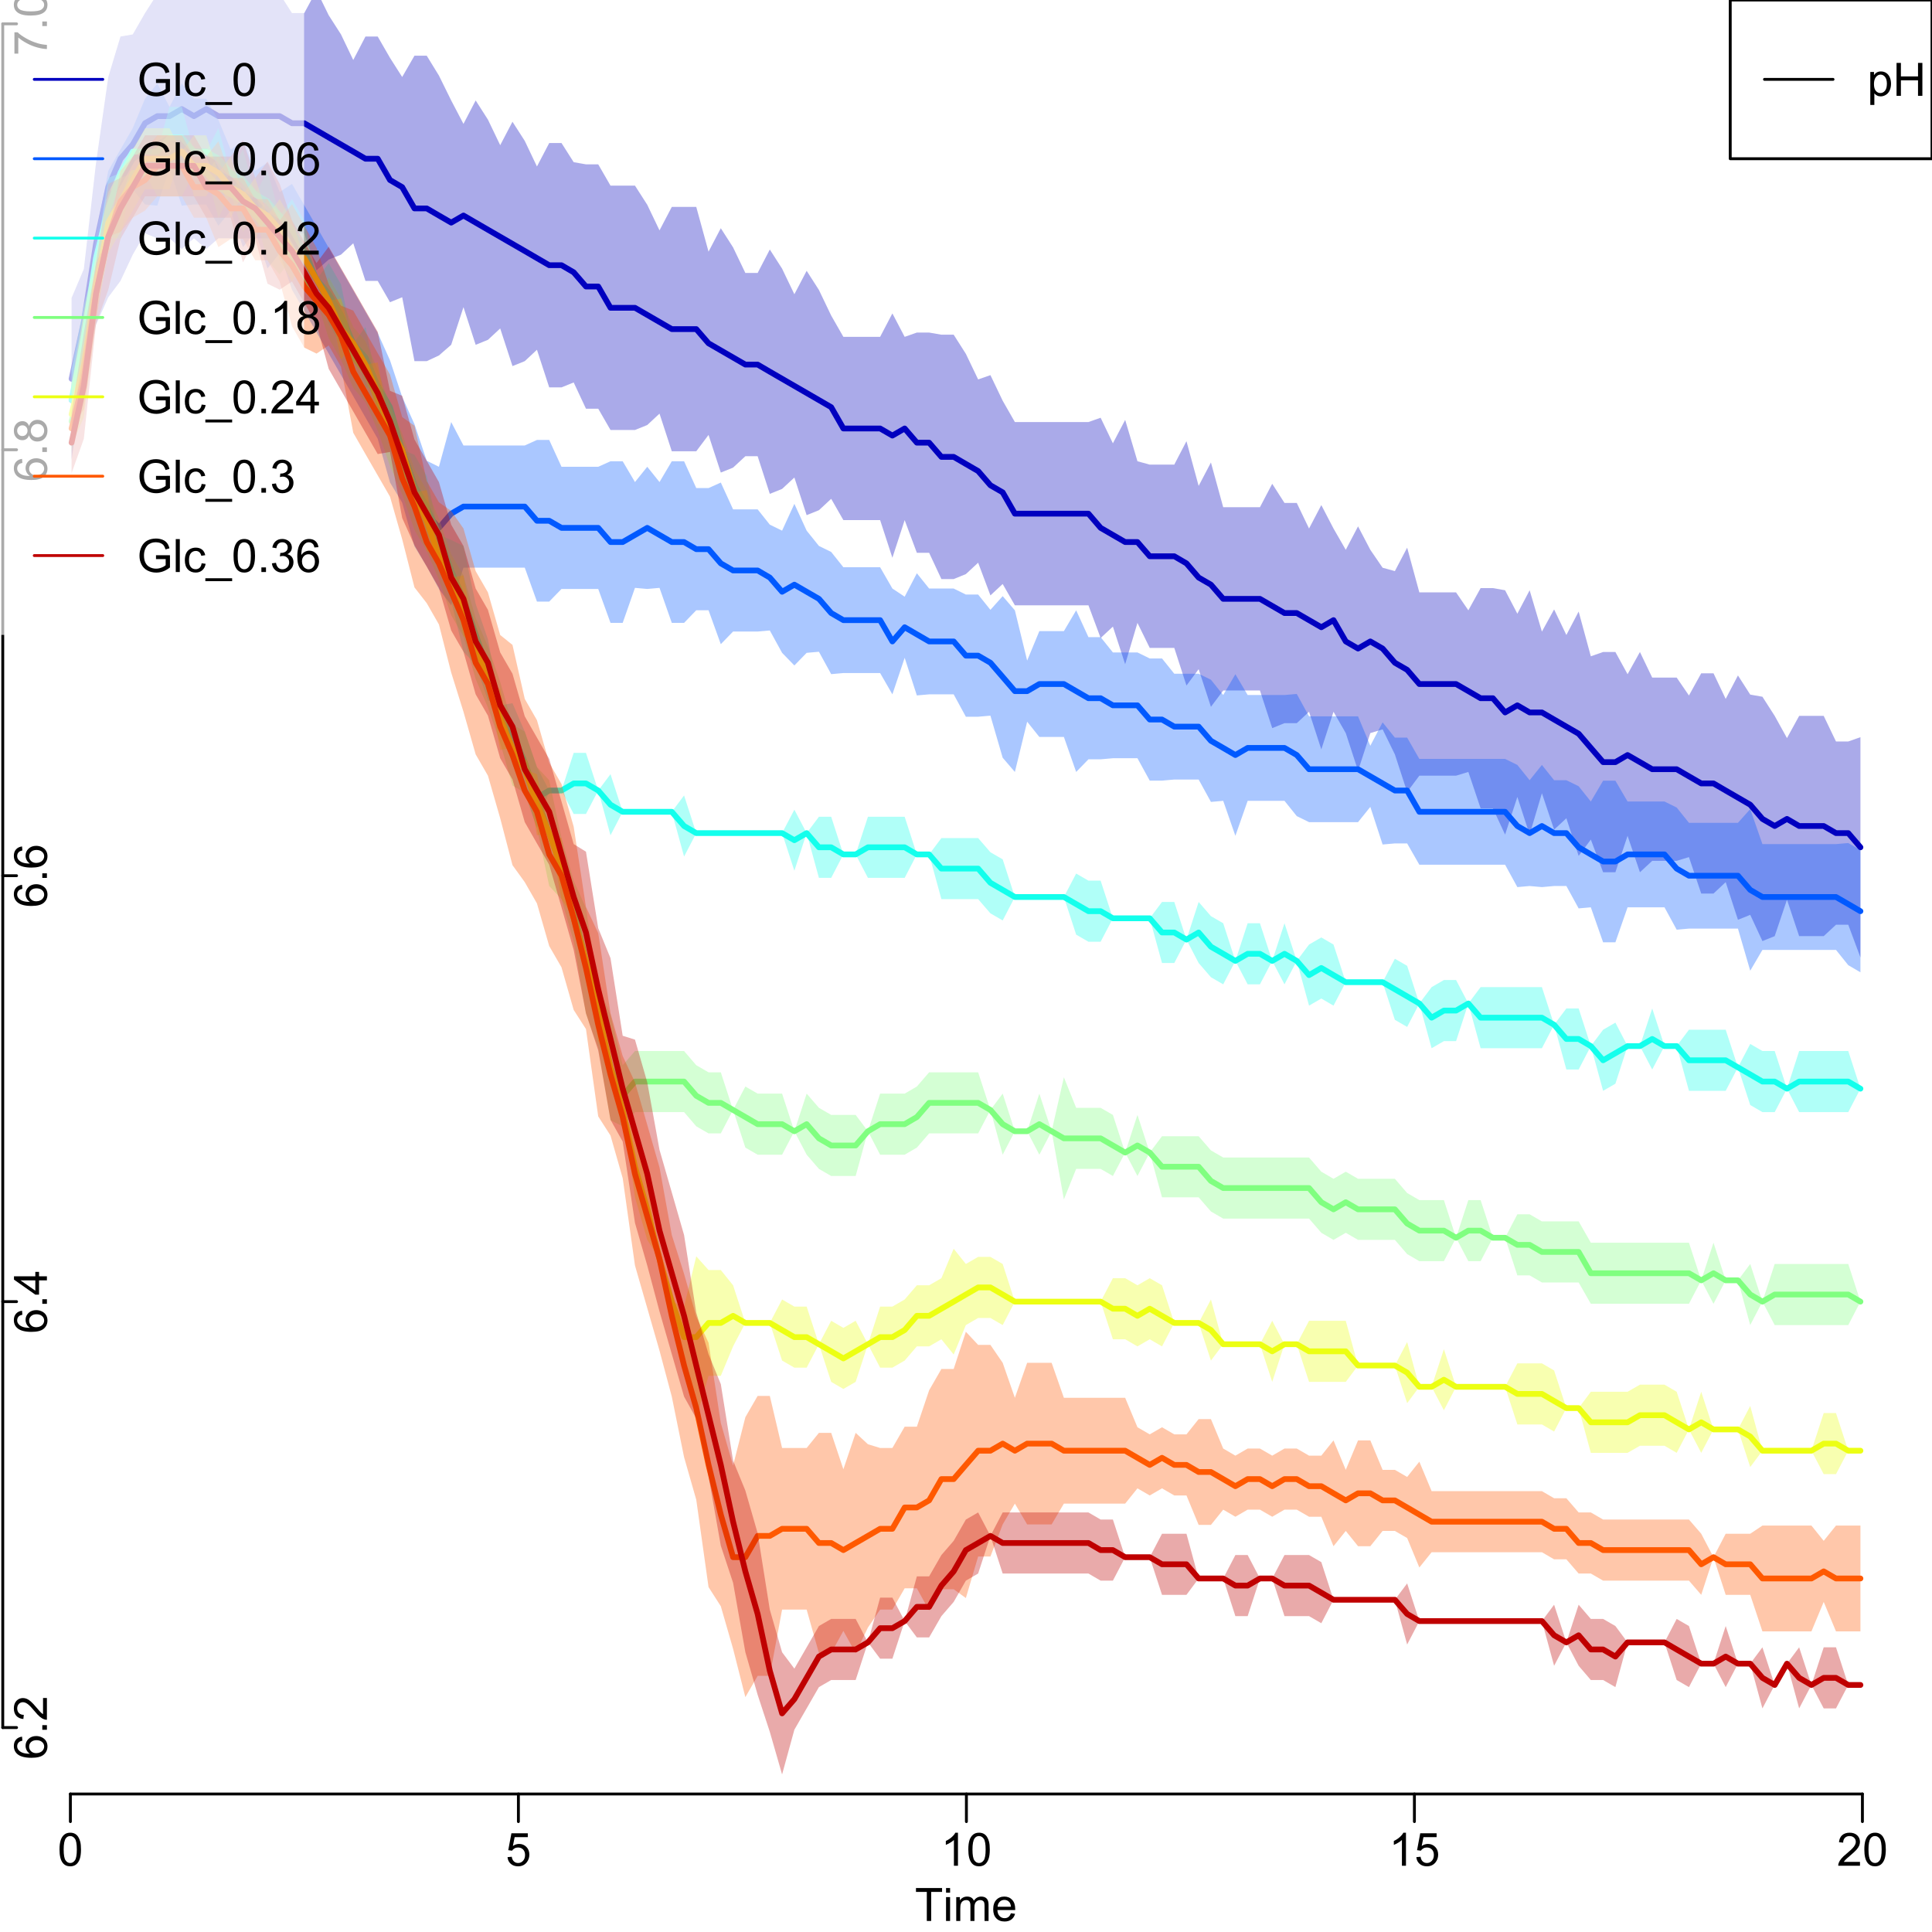 <?xml version="1.0" encoding="UTF-8"?>
<svg xmlns="http://www.w3.org/2000/svg" xmlns:xlink="http://www.w3.org/1999/xlink" width="504pt" height="504pt" viewBox="0 0 504 504" version="1.1">
<defs>
<g>
<symbol overflow="visible" id="glyph0-0">
<path style="stroke:none;" d="M 0 -1.5 L -7.5 -1.5 L -7.5 -7.5 L 0 -7.5 Z M -0.188 -1.688 L -0.188 -7.312 L -7.312 -7.312 L -7.312 -1.688 Z M -0.188 -1.688 "/>
</symbol>
<symbol overflow="visible" id="glyph0-1">
<path style="stroke:none;" d="M -6.484 -5.969 L -6.406 -4.922 C -6.812 -4.828 -7.113 -4.695 -7.305 -4.523 C -7.605 -4.238 -7.758 -3.887 -7.758 -3.469 C -7.758 -3.133 -7.664 -2.836 -7.477 -2.586 C -7.234 -2.25 -6.879 -1.988 -6.414 -1.797 C -5.949 -1.605 -5.289 -1.508 -4.43 -1.5 C -4.812 -1.754 -5.098 -2.062 -5.289 -2.434 C -5.473 -2.797 -5.566 -3.184 -5.57 -3.586 C -5.566 -4.289 -5.309 -4.887 -4.793 -5.383 C -4.277 -5.875 -3.609 -6.121 -2.789 -6.125 C -2.25 -6.121 -1.746 -6.004 -1.285 -5.773 C -0.816 -5.539 -0.461 -5.223 -0.219 -4.816 C 0.027 -4.41 0.145 -3.949 0.148 -3.434 C 0.145 -2.555 -0.176 -1.836 -0.82 -1.285 C -1.469 -0.727 -2.535 -0.449 -4.02 -0.453 C -5.676 -0.449 -6.883 -0.758 -7.641 -1.371 C -8.297 -1.906 -8.625 -2.625 -8.625 -3.535 C -8.625 -4.207 -8.434 -4.762 -8.055 -5.195 C -7.676 -5.625 -7.152 -5.883 -6.484 -5.969 Z M -2.781 -1.664 C -2.418 -1.664 -2.07 -1.738 -1.738 -1.895 C -1.406 -2.043 -1.152 -2.262 -0.98 -2.543 C -0.801 -2.82 -0.715 -3.109 -0.719 -3.414 C -0.715 -3.859 -0.895 -4.242 -1.258 -4.566 C -1.613 -4.883 -2.102 -5.043 -2.723 -5.047 C -3.312 -5.043 -3.781 -4.887 -4.125 -4.57 C -4.469 -4.25 -4.641 -3.852 -4.641 -3.375 C -4.641 -2.898 -4.469 -2.492 -4.129 -2.16 C -3.785 -1.828 -3.336 -1.664 -2.781 -1.664 Z M -2.781 -1.664 "/>
</symbol>
<symbol overflow="visible" id="glyph0-2">
<path style="stroke:none;" d="M 0 -1.09 L -1.203 -1.09 L -1.199 -2.289 L 0 -2.289 Z M 0 -1.09 "/>
</symbol>
<symbol overflow="visible" id="glyph0-3">
<path style="stroke:none;" d="M -1.012 -6.039 L 0 -6.039 L 0 -0.363 C -0.254 -0.355 -0.496 -0.395 -0.734 -0.488 C -1.117 -0.629 -1.5 -0.859 -1.875 -1.18 C -2.25 -1.496 -2.684 -1.957 -3.176 -2.562 C -3.941 -3.492 -4.547 -4.125 -4.992 -4.453 C -5.438 -4.781 -5.859 -4.945 -6.266 -4.945 C -6.68 -4.945 -7.031 -4.793 -7.32 -4.496 C -7.602 -4.195 -7.746 -3.809 -7.75 -3.328 C -7.746 -2.82 -7.594 -2.414 -7.293 -2.109 C -6.984 -1.805 -6.562 -1.648 -6.031 -1.648 L -6.141 -0.562 C -6.945 -0.637 -7.559 -0.914 -7.988 -1.402 C -8.41 -1.883 -8.625 -2.535 -8.625 -3.352 C -8.625 -4.176 -8.395 -4.828 -7.938 -5.309 C -7.48 -5.789 -6.914 -6.027 -6.242 -6.031 C -5.895 -6.027 -5.559 -5.957 -5.227 -5.82 C -4.891 -5.676 -4.539 -5.441 -4.176 -5.117 C -3.805 -4.789 -3.301 -4.25 -2.664 -3.492 C -2.129 -2.859 -1.77 -2.453 -1.582 -2.273 C -1.395 -2.094 -1.203 -1.945 -1.012 -1.828 Z M -1.012 -6.039 "/>
</symbol>
<symbol overflow="visible" id="glyph0-4">
<path style="stroke:none;" d="M 0 -3.879 L -2.055 -3.879 L -2.055 -0.152 L -3.023 -0.152 L -8.59 -4.074 L -8.59 -4.934 L -3.023 -4.934 L -3.023 -6.094 L -2.055 -6.094 L -2.055 -4.934 L 0 -4.934 Z M -3.023 -3.879 L -6.898 -3.879 L -3.023 -1.191 Z M -3.023 -3.879 "/>
</symbol>
<symbol overflow="visible" id="glyph0-5">
<path style="stroke:none;" d="M -4.656 -2.121 C -4.816 -1.684 -5.047 -1.359 -5.344 -1.148 C -5.641 -0.938 -5.996 -0.832 -6.41 -0.832 C -7.035 -0.832 -7.559 -1.055 -7.984 -1.504 C -8.41 -1.953 -8.625 -2.551 -8.625 -3.301 C -8.625 -4.047 -8.406 -4.652 -7.973 -5.109 C -7.535 -5.566 -7.004 -5.793 -6.383 -5.797 C -5.977 -5.793 -5.629 -5.688 -5.34 -5.48 C -5.043 -5.27 -4.816 -4.953 -4.656 -4.531 C -4.48 -5.055 -4.203 -5.457 -3.824 -5.734 C -3.438 -6.008 -2.98 -6.145 -2.453 -6.148 C -1.715 -6.145 -1.098 -5.887 -0.602 -5.367 C -0.102 -4.844 0.145 -4.16 0.148 -3.316 C 0.145 -2.469 -0.102 -1.785 -0.605 -1.266 C -1.105 -0.746 -1.734 -0.484 -2.484 -0.488 C -3.039 -0.484 -3.504 -0.625 -3.887 -0.91 C -4.262 -1.191 -4.52 -1.598 -4.656 -2.121 Z M -6.445 -1.91 C -6.039 -1.91 -5.707 -2.039 -5.449 -2.301 C -5.191 -2.562 -5.062 -2.902 -5.062 -3.324 C -5.062 -3.727 -5.188 -4.059 -5.445 -4.32 C -5.695 -4.578 -6.012 -4.711 -6.387 -4.711 C -6.773 -4.711 -7.098 -4.574 -7.363 -4.309 C -7.625 -4.039 -7.758 -3.707 -7.758 -3.312 C -7.758 -2.906 -7.629 -2.574 -7.371 -2.309 C -7.113 -2.043 -6.805 -1.91 -6.445 -1.91 Z M -2.477 -1.57 C -2.176 -1.57 -1.887 -1.641 -1.605 -1.785 C -1.324 -1.926 -1.105 -2.137 -0.949 -2.422 C -0.793 -2.699 -0.715 -3.004 -0.719 -3.328 C -0.715 -3.832 -0.875 -4.246 -1.203 -4.578 C -1.523 -4.902 -1.938 -5.066 -2.441 -5.07 C -2.945 -5.066 -3.367 -4.898 -3.703 -4.562 C -4.035 -4.223 -4.199 -3.801 -4.203 -3.293 C -4.199 -2.797 -4.035 -2.383 -3.711 -2.059 C -3.379 -1.73 -2.969 -1.57 -2.477 -1.57 Z M -2.477 -1.57 "/>
</symbol>
<symbol overflow="visible" id="glyph0-6">
<path style="stroke:none;" d="M -7.465 -0.57 L -8.477 -0.57 L -8.477 -6.129 L -7.656 -6.129 C -7.074 -5.582 -6.301 -5.039 -5.336 -4.504 C -4.371 -3.965 -3.379 -3.551 -2.359 -3.258 C -1.637 -3.047 -0.852 -2.91 0 -2.852 L 0 -1.77 C -0.676 -1.781 -1.492 -1.914 -2.449 -2.168 C -3.402 -2.422 -4.324 -2.785 -5.215 -3.262 C -6.105 -3.734 -6.855 -4.238 -7.465 -4.777 Z M -7.465 -0.57 "/>
</symbol>
<symbol overflow="visible" id="glyph0-7">
<path style="stroke:none;" d="M -4.234 -0.5 C -5.246 -0.496 -6.062 -0.602 -6.688 -0.812 C -7.305 -1.02 -7.785 -1.328 -8.121 -1.742 C -8.457 -2.152 -8.625 -2.672 -8.625 -3.301 C -8.625 -3.758 -8.531 -4.164 -8.348 -4.512 C -8.16 -4.859 -7.891 -5.145 -7.543 -5.371 C -7.191 -5.594 -6.766 -5.773 -6.266 -5.906 C -5.762 -6.035 -5.086 -6.098 -4.234 -6.102 C -3.223 -6.098 -2.41 -5.996 -1.793 -5.789 C -1.176 -5.578 -0.695 -5.266 -0.359 -4.859 C -0.02 -4.445 0.145 -3.926 0.148 -3.297 C 0.145 -2.465 -0.148 -1.816 -0.742 -1.348 C -1.457 -0.781 -2.621 -0.496 -4.234 -0.5 Z M -4.234 -1.582 C -2.824 -1.582 -1.887 -1.746 -1.418 -2.074 C -0.949 -2.402 -0.715 -2.809 -0.719 -3.297 C -0.715 -3.777 -0.949 -4.184 -1.422 -4.52 C -1.887 -4.848 -2.824 -5.016 -4.234 -5.016 C -5.648 -5.016 -6.59 -4.848 -7.055 -4.52 C -7.516 -4.188 -7.746 -3.777 -7.75 -3.289 C -7.746 -2.801 -7.543 -2.414 -7.137 -2.129 C -6.613 -1.762 -5.645 -1.582 -4.234 -1.582 Z M -4.234 -1.582 "/>
</symbol>
<symbol overflow="visible" id="glyph1-0">
<path style="stroke:none;" d="M 1.5 0 L 1.5 -7.5 L 7.5 -7.5 L 7.5 0 Z M 1.688 -0.188 L 7.312 -0.188 L 7.312 -7.312 L 1.688 -7.312 Z M 1.688 -0.188 "/>
</symbol>
<symbol overflow="visible" id="glyph1-1">
<path style="stroke:none;" d="M 4.945 -3.367 L 4.945 -4.375 L 8.586 -4.383 L 8.586 -1.195 C 8.023 -0.75 7.449 -0.414 6.855 -0.188 C 6.262 0.035 5.652 0.145 5.027 0.148 C 4.184 0.145 3.414 -0.031 2.727 -0.395 C 2.035 -0.754 1.516 -1.277 1.168 -1.961 C 0.812 -2.645 0.637 -3.41 0.641 -4.254 C 0.637 -5.09 0.812 -5.867 1.164 -6.594 C 1.512 -7.312 2.016 -7.852 2.672 -8.207 C 3.328 -8.555 4.082 -8.73 4.938 -8.734 C 5.559 -8.73 6.121 -8.629 6.621 -8.434 C 7.121 -8.23 7.516 -7.953 7.805 -7.594 C 8.09 -7.234 8.305 -6.766 8.453 -6.188 L 7.43 -5.906 C 7.297 -6.344 7.137 -6.688 6.949 -6.938 C 6.758 -7.188 6.484 -7.387 6.129 -7.539 C 5.77 -7.688 5.375 -7.762 4.945 -7.766 C 4.422 -7.762 3.973 -7.684 3.598 -7.527 C 3.219 -7.367 2.91 -7.16 2.68 -6.902 C 2.445 -6.645 2.266 -6.359 2.141 -6.055 C 1.918 -5.52 1.809 -4.945 1.812 -4.324 C 1.809 -3.559 1.941 -2.918 2.207 -2.402 C 2.469 -1.887 2.852 -1.504 3.355 -1.254 C 3.859 -1.004 4.395 -0.879 4.961 -0.879 C 5.453 -0.879 5.934 -0.973 6.406 -1.16 C 6.871 -1.348 7.227 -1.551 7.469 -1.77 L 7.469 -3.367 Z M 4.945 -3.367 "/>
</symbol>
<symbol overflow="visible" id="glyph1-2">
<path style="stroke:none;" d="M 0.766 0 L 0.766 -8.59 L 1.82 -8.59 L 1.82 0 Z M 0.766 0 "/>
</symbol>
<symbol overflow="visible" id="glyph1-3">
<path style="stroke:none;" d="M 4.852 -2.281 L 5.891 -2.145 C 5.773 -1.426 5.484 -0.863 5.02 -0.465 C 4.551 -0.059 3.977 0.141 3.297 0.141 C 2.445 0.141 1.762 -0.137 1.246 -0.695 C 0.727 -1.25 0.469 -2.047 0.469 -3.086 C 0.469 -3.754 0.578 -4.344 0.801 -4.852 C 1.023 -5.355 1.363 -5.73 1.816 -5.984 C 2.27 -6.234 2.766 -6.363 3.305 -6.363 C 3.98 -6.363 4.531 -6.191 4.965 -5.848 C 5.391 -5.504 5.668 -5.02 5.789 -4.395 L 4.766 -4.234 C 4.664 -4.652 4.492 -4.969 4.246 -5.18 C 3.996 -5.391 3.695 -5.496 3.344 -5.496 C 2.809 -5.496 2.379 -5.305 2.051 -4.922 C 1.719 -4.539 1.551 -3.938 1.555 -3.117 C 1.551 -2.281 1.711 -1.672 2.035 -1.293 C 2.352 -0.914 2.77 -0.727 3.289 -0.727 C 3.695 -0.727 4.043 -0.852 4.324 -1.105 C 4.602 -1.359 4.777 -1.75 4.852 -2.281 Z M 4.852 -2.281 "/>
</symbol>
<symbol overflow="visible" id="glyph1-4">
<path style="stroke:none;" d="M -0.18 2.383 L -0.18 1.625 L 6.809 1.625 L 6.809 2.383 Z M -0.18 2.383 "/>
</symbol>
<symbol overflow="visible" id="glyph1-5">
<path style="stroke:none;" d="M 0.5 -4.234 C 0.496 -5.246 0.602 -6.062 0.812 -6.688 C 1.02 -7.305 1.328 -7.785 1.742 -8.121 C 2.148 -8.457 2.668 -8.625 3.297 -8.625 C 3.758 -8.625 4.164 -8.531 4.512 -8.348 C 4.855 -8.16 5.141 -7.891 5.371 -7.543 C 5.594 -7.191 5.773 -6.766 5.906 -6.266 C 6.035 -5.762 6.098 -5.086 6.102 -4.234 C 6.098 -3.227 5.996 -2.414 5.789 -1.797 C 5.578 -1.176 5.266 -0.695 4.859 -0.359 C 4.445 -0.02 3.926 0.145 3.297 0.148 C 2.465 0.145 1.816 -0.148 1.348 -0.742 C 0.781 -1.457 0.496 -2.621 0.5 -4.234 Z M 1.582 -4.234 C 1.582 -2.824 1.746 -1.887 2.074 -1.418 C 2.402 -0.949 2.809 -0.715 3.297 -0.719 C 3.777 -0.715 4.184 -0.949 4.52 -1.422 C 4.848 -1.887 5.016 -2.824 5.016 -4.234 C 5.016 -5.648 4.848 -6.59 4.52 -7.055 C 4.184 -7.516 3.773 -7.746 3.289 -7.75 C 2.801 -7.746 2.414 -7.543 2.125 -7.137 C 1.762 -6.613 1.582 -5.645 1.582 -4.234 Z M 1.582 -4.234 "/>
</symbol>
<symbol overflow="visible" id="glyph1-6">
<path style="stroke:none;" d="M 1.09 0 L 1.09 -1.203 L 2.289 -1.203 L 2.289 0 Z M 1.09 0 "/>
</symbol>
<symbol overflow="visible" id="glyph1-7">
<path style="stroke:none;" d="M 5.969 -6.484 L 4.922 -6.406 C 4.828 -6.812 4.695 -7.113 4.523 -7.305 C 4.234 -7.605 3.883 -7.758 3.469 -7.758 C 3.133 -7.758 2.836 -7.664 2.586 -7.477 C 2.25 -7.234 1.988 -6.879 1.797 -6.414 C 1.605 -5.949 1.508 -5.289 1.5 -4.43 C 1.754 -4.812 2.062 -5.098 2.434 -5.289 C 2.797 -5.473 3.184 -5.566 3.586 -5.57 C 4.289 -5.566 4.887 -5.309 5.383 -4.793 C 5.875 -4.277 6.121 -3.609 6.125 -2.789 C 6.121 -2.25 6.004 -1.746 5.773 -1.285 C 5.539 -0.82 5.223 -0.469 4.816 -0.223 C 4.41 0.023 3.949 0.145 3.434 0.148 C 2.555 0.145 1.836 -0.176 1.285 -0.82 C 0.727 -1.469 0.449 -2.535 0.453 -4.02 C 0.449 -5.676 0.758 -6.883 1.371 -7.641 C 1.902 -8.297 2.621 -8.625 3.531 -8.625 C 4.207 -8.625 4.762 -8.434 5.195 -8.055 C 5.625 -7.676 5.883 -7.152 5.969 -6.484 Z M 1.664 -2.781 C 1.664 -2.418 1.738 -2.07 1.895 -1.738 C 2.043 -1.406 2.262 -1.152 2.543 -0.98 C 2.82 -0.801 3.109 -0.715 3.414 -0.719 C 3.859 -0.715 4.242 -0.895 4.566 -1.258 C 4.883 -1.613 5.043 -2.102 5.047 -2.727 C 5.043 -3.316 4.887 -3.785 4.57 -4.129 C 4.25 -4.469 3.852 -4.641 3.375 -4.641 C 2.898 -4.641 2.492 -4.469 2.16 -4.129 C 1.828 -3.785 1.664 -3.336 1.664 -2.781 Z M 1.664 -2.781 "/>
</symbol>
<symbol overflow="visible" id="glyph1-8">
<path style="stroke:none;" d="M 4.469 0 L 3.414 0 L 3.414 -6.719 C 3.16 -6.477 2.828 -6.234 2.414 -5.996 C 2 -5.75 1.629 -5.57 1.305 -5.449 L 1.305 -6.469 C 1.895 -6.742 2.41 -7.078 2.852 -7.477 C 3.293 -7.871 3.605 -8.254 3.789 -8.625 L 4.469 -8.625 Z M 4.469 0 "/>
</symbol>
<symbol overflow="visible" id="glyph1-9">
<path style="stroke:none;" d="M 6.039 -1.016 L 6.039 0 L 0.363 0 C 0.355 -0.254 0.395 -0.496 0.484 -0.734 C 0.629 -1.117 0.859 -1.5 1.18 -1.875 C 1.492 -2.25 1.953 -2.684 2.562 -3.176 C 3.492 -3.941 4.125 -4.547 4.453 -4.992 C 4.781 -5.438 4.945 -5.859 4.945 -6.266 C 4.945 -6.68 4.793 -7.031 4.496 -7.32 C 4.191 -7.602 3.805 -7.746 3.328 -7.75 C 2.82 -7.746 2.414 -7.594 2.109 -7.293 C 1.805 -6.984 1.648 -6.562 1.648 -6.031 L 0.562 -6.141 C 0.633 -6.945 0.91 -7.559 1.398 -7.988 C 1.879 -8.41 2.531 -8.625 3.352 -8.625 C 4.172 -8.625 4.824 -8.395 5.309 -7.938 C 5.789 -7.48 6.027 -6.914 6.031 -6.242 C 6.027 -5.895 5.957 -5.559 5.82 -5.227 C 5.676 -4.891 5.441 -4.539 5.117 -4.176 C 4.789 -3.805 4.25 -3.301 3.492 -2.664 C 2.859 -2.129 2.453 -1.77 2.273 -1.582 C 2.094 -1.395 1.945 -1.203 1.828 -1.016 Z M 6.039 -1.016 "/>
</symbol>
<symbol overflow="visible" id="glyph1-10">
<path style="stroke:none;" d="M 2.121 -4.656 C 1.684 -4.816 1.359 -5.047 1.148 -5.344 C 0.938 -5.641 0.832 -5.996 0.832 -6.41 C 0.832 -7.035 1.055 -7.559 1.504 -7.984 C 1.953 -8.41 2.551 -8.625 3.297 -8.625 C 4.043 -8.625 4.648 -8.406 5.109 -7.973 C 5.566 -7.535 5.793 -7.004 5.797 -6.383 C 5.793 -5.977 5.688 -5.629 5.48 -5.34 C 5.27 -5.043 4.953 -4.816 4.531 -4.656 C 5.055 -4.48 5.457 -4.203 5.734 -3.824 C 6.008 -3.438 6.145 -2.98 6.148 -2.453 C 6.145 -1.715 5.887 -1.098 5.367 -0.602 C 4.844 -0.102 4.16 0.145 3.316 0.148 C 2.469 0.145 1.785 -0.102 1.266 -0.605 C 0.742 -1.105 0.48 -1.734 0.484 -2.484 C 0.48 -3.039 0.621 -3.504 0.91 -3.887 C 1.191 -4.262 1.598 -4.52 2.121 -4.656 Z M 1.91 -6.445 C 1.91 -6.039 2.039 -5.707 2.301 -5.449 C 2.562 -5.191 2.902 -5.062 3.32 -5.062 C 3.723 -5.062 4.055 -5.188 4.32 -5.445 C 4.578 -5.695 4.711 -6.012 4.711 -6.387 C 4.711 -6.773 4.574 -7.098 4.309 -7.363 C 4.035 -7.625 3.703 -7.758 3.312 -7.758 C 2.906 -7.758 2.574 -7.629 2.309 -7.371 C 2.043 -7.113 1.91 -6.805 1.91 -6.445 Z M 1.57 -2.477 C 1.57 -2.176 1.641 -1.887 1.785 -1.605 C 1.926 -1.324 2.137 -1.105 2.422 -0.949 C 2.699 -0.793 3.004 -0.715 3.328 -0.719 C 3.832 -0.715 4.246 -0.879 4.578 -1.207 C 4.902 -1.531 5.066 -1.941 5.07 -2.445 C 5.066 -2.945 4.898 -3.367 4.562 -3.703 C 4.223 -4.035 3.801 -4.199 3.293 -4.203 C 2.793 -4.199 2.379 -4.035 2.059 -3.711 C 1.73 -3.379 1.57 -2.969 1.57 -2.477 Z M 1.57 -2.477 "/>
</symbol>
<symbol overflow="visible" id="glyph1-11">
<path style="stroke:none;" d="M 3.879 0 L 3.879 -2.055 L 0.152 -2.055 L 0.152 -3.023 L 4.07 -8.59 L 4.934 -8.59 L 4.934 -3.023 L 6.094 -3.023 L 6.094 -2.055 L 4.934 -2.055 L 4.934 0 Z M 3.879 -3.023 L 3.879 -6.898 L 1.188 -3.023 Z M 3.879 -3.023 "/>
</symbol>
<symbol overflow="visible" id="glyph1-12">
<path style="stroke:none;" d="M 0.504 -2.266 L 1.559 -2.406 C 1.68 -1.809 1.883 -1.379 2.176 -1.113 C 2.465 -0.848 2.82 -0.715 3.242 -0.719 C 3.734 -0.715 4.152 -0.887 4.496 -1.234 C 4.832 -1.574 5.004 -2 5.008 -2.516 C 5.004 -2.996 4.848 -3.395 4.535 -3.711 C 4.219 -4.023 3.816 -4.184 3.328 -4.184 C 3.129 -4.184 2.879 -4.145 2.586 -4.066 L 2.703 -4.992 C 2.766 -4.984 2.824 -4.98 2.871 -4.98 C 3.32 -4.98 3.723 -5.098 4.086 -5.332 C 4.441 -5.566 4.621 -5.926 4.625 -6.414 C 4.621 -6.801 4.492 -7.121 4.23 -7.375 C 3.965 -7.629 3.625 -7.758 3.219 -7.758 C 2.805 -7.758 2.465 -7.629 2.191 -7.371 C 1.918 -7.113 1.742 -6.727 1.664 -6.211 L 0.609 -6.398 C 0.738 -7.105 1.031 -7.652 1.488 -8.043 C 1.941 -8.43 2.508 -8.625 3.195 -8.625 C 3.66 -8.625 4.094 -8.523 4.488 -8.324 C 4.879 -8.121 5.18 -7.848 5.391 -7.5 C 5.602 -7.148 5.707 -6.777 5.707 -6.391 C 5.707 -6.02 5.605 -5.684 5.406 -5.379 C 5.207 -5.074 4.914 -4.832 4.523 -4.652 C 5.031 -4.535 5.426 -4.289 5.707 -3.922 C 5.988 -3.547 6.129 -3.086 6.129 -2.539 C 6.129 -1.785 5.855 -1.148 5.309 -0.629 C 4.762 -0.105 4.07 0.152 3.234 0.152 C 2.477 0.152 1.848 -0.07 1.355 -0.52 C 0.855 -0.969 0.574 -1.551 0.504 -2.266 Z M 0.504 -2.266 "/>
</symbol>
<symbol overflow="visible" id="glyph1-13">
<path style="stroke:none;" d="M 0.5 -2.25 L 1.605 -2.344 C 1.684 -1.805 1.871 -1.398 2.176 -1.125 C 2.473 -0.852 2.836 -0.715 3.258 -0.719 C 3.766 -0.715 4.195 -0.906 4.547 -1.293 C 4.898 -1.672 5.074 -2.18 5.074 -2.82 C 5.074 -3.414 4.902 -3.891 4.566 -4.242 C 4.227 -4.59 3.785 -4.762 3.242 -4.766 C 2.898 -4.762 2.594 -4.684 2.32 -4.531 C 2.047 -4.375 1.832 -4.176 1.676 -3.93 L 0.688 -4.062 L 1.516 -8.473 L 5.789 -8.473 L 5.789 -7.465 L 2.359 -7.465 L 1.898 -5.156 C 2.414 -5.516 2.953 -5.695 3.523 -5.695 C 4.27 -5.695 4.902 -5.434 5.422 -4.914 C 5.934 -4.395 6.191 -3.727 6.195 -2.914 C 6.191 -2.133 5.965 -1.461 5.516 -0.898 C 4.961 -0.199 4.211 0.145 3.258 0.148 C 2.477 0.145 1.836 -0.07 1.344 -0.508 C 0.844 -0.941 0.562 -1.523 0.5 -2.25 Z M 0.5 -2.25 "/>
</symbol>
<symbol overflow="visible" id="glyph1-14">
<path style="stroke:none;" d="M 3.109 0 L 3.109 -7.578 L 0.281 -7.578 L 0.281 -8.59 L 7.09 -8.59 L 7.09 -7.578 L 4.25 -7.578 L 4.25 0 Z M 3.109 0 "/>
</symbol>
<symbol overflow="visible" id="glyph1-15">
<path style="stroke:none;" d="M 0.797 -7.375 L 0.797 -8.59 L 1.852 -8.59 L 1.852 -7.375 Z M 0.797 0 L 0.797 -6.223 L 1.852 -6.223 L 1.852 0 Z M 0.797 0 "/>
</symbol>
<symbol overflow="visible" id="glyph1-16">
<path style="stroke:none;" d="M 0.789 0 L 0.789 -6.223 L 1.734 -6.223 L 1.734 -5.352 C 1.93 -5.648 2.188 -5.895 2.512 -6.082 C 2.836 -6.27 3.207 -6.363 3.621 -6.363 C 4.082 -6.363 4.457 -6.266 4.754 -6.074 C 5.043 -5.883 5.254 -5.617 5.379 -5.273 C 5.871 -6 6.512 -6.363 7.301 -6.363 C 7.918 -6.363 8.391 -6.191 8.723 -5.848 C 9.055 -5.504 9.223 -4.977 9.223 -4.273 L 9.223 0 L 8.172 0 L 8.172 -3.922 C 8.168 -4.34 8.133 -4.645 8.07 -4.832 C 8 -5.016 7.879 -5.164 7.699 -5.277 C 7.52 -5.391 7.309 -5.449 7.066 -5.449 C 6.629 -5.449 6.266 -5.301 5.977 -5.012 C 5.688 -4.719 5.543 -4.254 5.543 -3.617 L 5.543 0 L 4.488 0 L 4.488 -4.043 C 4.488 -4.512 4.402 -4.863 4.23 -5.098 C 4.059 -5.332 3.777 -5.449 3.387 -5.449 C 3.09 -5.449 2.812 -5.371 2.562 -5.215 C 2.309 -5.059 2.129 -4.828 2.016 -4.527 C 1.898 -4.227 1.84 -3.793 1.844 -3.227 L 1.844 0 Z M 0.789 0 "/>
</symbol>
<symbol overflow="visible" id="glyph1-17">
<path style="stroke:none;" d="M 5.051 -2.004 L 6.141 -1.867 C 5.969 -1.23 5.648 -0.738 5.184 -0.387 C 4.719 -0.035 4.125 0.141 3.406 0.141 C 2.492 0.141 1.77 -0.137 1.238 -0.699 C 0.699 -1.254 0.434 -2.043 0.438 -3.059 C 0.434 -4.105 0.703 -4.918 1.246 -5.496 C 1.781 -6.074 2.48 -6.363 3.344 -6.363 C 4.176 -6.363 4.855 -6.078 5.383 -5.512 C 5.91 -4.945 6.176 -4.148 6.176 -3.125 C 6.176 -3.059 6.172 -2.965 6.172 -2.844 L 1.531 -2.844 C 1.562 -2.156 1.758 -1.633 2.109 -1.27 C 2.457 -0.906 2.891 -0.727 3.41 -0.727 C 3.797 -0.727 4.125 -0.828 4.402 -1.031 C 4.672 -1.234 4.891 -1.559 5.051 -2.004 Z M 1.586 -3.711 L 5.062 -3.711 C 5.016 -4.227 4.883 -4.621 4.664 -4.887 C 4.328 -5.293 3.891 -5.496 3.359 -5.496 C 2.871 -5.496 2.465 -5.332 2.137 -5.008 C 1.805 -4.684 1.621 -4.25 1.586 -3.711 Z M 1.586 -3.711 "/>
</symbol>
<symbol overflow="visible" id="glyph1-18">
<path style="stroke:none;" d="M 0.789 2.383 L 0.789 -6.223 L 1.75 -6.223 L 1.75 -5.414 C 1.977 -5.73 2.234 -5.965 2.52 -6.125 C 2.801 -6.281 3.145 -6.363 3.555 -6.363 C 4.082 -6.363 4.551 -6.227 4.961 -5.953 C 5.363 -5.68 5.672 -5.293 5.883 -4.793 C 6.09 -4.293 6.191 -3.746 6.195 -3.156 C 6.191 -2.52 6.078 -1.945 5.852 -1.438 C 5.621 -0.922 5.289 -0.531 4.855 -0.266 C 4.418 0.008 3.961 0.141 3.48 0.141 C 3.129 0.141 2.812 0.066 2.535 -0.082 C 2.254 -0.23 2.023 -0.418 1.844 -0.645 L 1.844 2.383 Z M 1.746 -3.078 C 1.746 -2.273 1.906 -1.684 2.23 -1.301 C 2.555 -0.918 2.949 -0.727 3.41 -0.727 C 3.879 -0.727 4.277 -0.922 4.613 -1.32 C 4.945 -1.711 5.113 -2.328 5.117 -3.164 C 5.113 -3.953 4.949 -4.547 4.625 -4.945 C 4.297 -5.34 3.91 -5.535 3.457 -5.539 C 3.004 -5.535 2.605 -5.324 2.262 -4.906 C 1.918 -4.484 1.746 -3.875 1.746 -3.078 Z M 1.746 -3.078 "/>
</symbol>
<symbol overflow="visible" id="glyph1-19">
<path style="stroke:none;" d="M 0.961 0 L 0.961 -8.59 L 2.098 -8.59 L 2.098 -5.062 L 6.562 -5.062 L 6.562 -8.59 L 7.699 -8.59 L 7.699 0 L 6.562 0 L 6.562 -4.047 L 2.098 -4.047 L 2.098 0 Z M 0.961 0 "/>
</symbol>
</g>
</defs>
<g id="surface16">
<rect x="0" y="0" width="504" height="504" style="fill:rgb(100%,100%,100%);fill-opacity:1;stroke:none;"/>
<path style=" stroke:none;fill-rule:nonzero;fill:rgb(0%,0%,74.902%);fill-opacity:0.333;" d="M 18.668 77.734 L 21.867 70.199 L 25.047 42.547 L 28.25 20.086 L 31.43 9.535 L 34.633 8.977 L 37.832 3.418 L 40.027 0 L 73.977 0 L 76.168 3.418 L 79.371 3.418 L 81.215 0 L 83.801 0 L 85.75 3.98 L 88.953 8.977 L 92.156 15.652 L 95.336 9.535 L 98.535 9.535 L 101.738 15.09 L 104.918 20.086 L 108.121 14.531 L 111.32 14.531 L 114.5 19.707 L 117.703 26.203 L 120.906 32.32 L 124.086 26.203 L 127.285 31.199 L 130.488 37.875 L 133.691 31.758 L 136.895 36.754 L 140.074 43.43 L 143.273 37.312 L 146.477 37.312 L 149.656 42.309 L 152.859 42.871 L 156.059 42.871 L 159.262 48.426 L 165.645 48.426 L 168.848 53.418 L 172.047 60.098 L 175.25 53.98 L 181.633 53.98 L 184.836 65.652 L 188.035 59.535 L 191.238 64.531 L 194.441 71.207 L 197.645 71.207 L 200.82 65.09 L 204.023 70.086 L 207.227 76.762 L 210.43 70.648 L 213.633 75.641 L 216.832 82.32 L 220.012 87.875 L 229.598 87.875 L 232.797 81.758 L 236 87.875 L 239.18 86.754 L 242.383 86.754 L 245.582 87.312 L 248.785 87.312 L 251.965 92.309 L 255.168 98.984 L 258.371 97.863 L 261.57 104.539 L 264.75 110.098 L 283.941 110.098 L 287.121 108.977 L 290.32 115.652 L 293.523 109.535 L 296.727 120.328 L 299.93 121.207 L 306.332 121.207 L 309.512 115.09 L 312.691 126.762 L 315.895 120.648 L 319.098 132.32 L 328.68 132.32 L 331.883 126.203 L 335.082 131.199 L 338.285 131.199 L 341.488 137.875 L 344.691 131.758 L 347.871 137.875 L 351.07 143.43 L 354.273 137.312 L 357.477 143.43 L 360.68 148.105 L 363.879 148.984 L 367.082 142.871 L 370.262 154.539 L 379.844 154.539 L 383.047 159.215 L 386.25 153.418 L 389.453 153.418 L 392.633 153.98 L 395.832 160.098 L 399.035 153.98 L 402.238 164.77 L 405.418 158.977 L 408.617 165.652 L 411.82 159.535 L 415 171.207 L 418.203 170.086 L 421.406 170.086 L 424.582 175.883 L 427.809 170.086 L 431.012 176.762 L 437.395 176.762 L 440.594 181.438 L 443.797 175.641 L 447 175.641 L 450.18 182.32 L 453.379 176.203 L 456.582 181.199 L 459.762 181.758 L 462.965 186.754 L 466.168 192.547 L 469.344 186.754 L 475.75 186.754 L 478.953 193.43 L 482.156 193.43 L 485.332 192.309 L 485.332 249.766 L 482.156 241.238 L 478.953 241.238 L 475.75 244.211 L 469.344 244.211 L 466.168 234.711 L 462.965 244.211 L 459.762 245.5 L 456.582 238.656 L 453.379 239.945 L 450.18 230.125 L 447 233.098 L 443.797 233.098 L 440.594 223.598 L 437.395 224.57 L 431.012 224.57 L 427.809 227.543 L 424.582 218.043 L 421.406 227.543 L 418.203 227.543 L 415 219.016 L 411.82 223.277 L 408.617 213.461 L 405.418 216.434 L 402.238 206.934 L 399.035 217.723 L 395.832 207.902 L 392.633 217.723 L 389.453 210.875 L 386.25 210.875 L 383.047 201.379 L 379.844 202.348 L 370.262 202.348 L 367.082 206.613 L 363.879 196.793 L 360.68 190.266 L 357.477 191.238 L 354.273 201.059 L 351.07 191.238 L 347.871 185.68 L 344.691 195.5 L 341.488 185.68 L 338.285 188.656 L 335.082 188.656 L 331.883 189.945 L 328.68 180.125 L 319.098 180.125 L 315.895 184.391 L 312.691 174.57 L 309.512 178.836 L 306.332 169.016 L 299.93 169.016 L 296.727 162.488 L 293.523 173.277 L 290.32 163.461 L 287.121 166.434 L 283.941 157.902 L 264.75 157.902 L 261.57 152.348 L 258.371 155.32 L 255.168 146.793 L 251.965 149.766 L 248.785 151.059 L 245.582 151.059 L 242.383 144.211 L 239.18 144.211 L 236 135.68 L 232.797 145.5 L 229.598 135.68 L 220.012 135.68 L 216.832 130.125 L 213.633 133.098 L 210.43 134.391 L 207.227 124.57 L 204.023 127.543 L 200.82 128.836 L 197.645 119.016 L 194.441 119.016 L 191.238 121.988 L 188.035 123.277 L 184.836 113.461 L 181.633 117.723 L 175.25 117.723 L 172.047 107.902 L 168.848 110.875 L 165.645 112.168 L 159.262 112.168 L 156.059 106.613 L 152.859 106.613 L 149.656 99.766 L 146.477 101.059 L 143.273 101.059 L 140.074 91.238 L 136.895 94.211 L 133.691 95.5 L 130.488 85.68 L 127.285 88.656 L 124.086 89.945 L 120.906 80.125 L 117.703 89.945 L 114.5 92.734 L 111.32 94.211 L 108.121 94.211 L 104.918 77.543 L 101.738 78.836 L 98.535 73.277 L 95.336 73.277 L 92.156 63.461 L 88.953 66.434 L 85.75 67.723 L 82.57 70.512 L 79.371 60.875 L 76.168 60.875 L 72.965 62.168 L 56.977 62.168 L 53.797 64.957 L 50.598 62.168 L 47.418 64.957 L 44.215 62.168 L 41.035 62.168 L 37.832 60.875 L 34.633 66.434 L 31.43 73.277 L 28.25 77.543 L 25.047 84.711 L 21.867 97.801 L 18.668 119.895 Z M 18.668 77.734 "/>
<path style="fill:none;stroke-width:1.5;stroke-linecap:round;stroke-linejoin:round;stroke:rgb(0%,0%,74.902%);stroke-opacity:1;stroke-miterlimit:10;" d="M 18.668 98.816 L 21.867 84 L 25.047 63.629 L 28.25 48.816 L 31.43 41.406 L 34.633 37.703 L 37.832 32.148 L 41.035 30.297 L 44.215 30.297 L 47.418 28.445 L 50.598 30.297 L 53.797 28.445 L 56.977 30.297 L 72.965 30.297 L 76.168 32.148 L 79.371 32.148 L 82.57 34 L 85.75 35.852 L 92.156 39.555 L 95.336 41.406 L 98.535 41.406 L 101.738 46.965 L 104.918 48.816 L 108.121 54.371 L 111.32 54.371 L 114.5 56.223 L 117.703 58.074 L 120.906 56.223 L 124.086 58.074 L 127.285 59.926 L 136.895 65.48 L 140.074 67.332 L 143.273 69.184 L 146.477 69.184 L 149.656 71.035 L 152.859 74.742 L 156.059 74.742 L 159.262 80.297 L 165.645 80.297 L 168.848 82.148 L 172.047 84 L 175.25 85.852 L 181.633 85.852 L 184.836 89.555 L 188.035 91.406 L 194.441 95.109 L 197.645 95.109 L 200.82 96.965 L 213.633 104.371 L 216.832 106.223 L 220.012 111.777 L 229.598 111.777 L 232.797 113.629 L 236 111.777 L 239.18 115.48 L 242.383 115.48 L 245.582 119.184 L 248.785 119.184 L 251.965 121.035 L 255.168 122.891 L 258.371 126.594 L 261.57 128.445 L 264.75 134 L 283.941 134 L 287.121 137.703 L 290.32 139.555 L 293.523 141.406 L 296.727 141.406 L 299.93 145.109 L 306.332 145.109 L 309.512 146.965 L 312.691 150.668 L 315.895 152.52 L 319.098 156.223 L 328.68 156.223 L 331.883 158.074 L 335.082 159.926 L 338.285 159.926 L 344.691 163.629 L 347.871 161.777 L 351.07 167.332 L 354.273 169.184 L 357.477 167.332 L 360.68 169.184 L 363.879 172.891 L 367.082 174.742 L 370.262 178.445 L 379.844 178.445 L 386.25 182.148 L 389.453 182.148 L 392.633 185.852 L 395.832 184 L 399.035 185.852 L 402.238 185.852 L 405.418 187.703 L 408.617 189.555 L 411.82 191.406 L 415 195.109 L 418.203 198.816 L 421.406 198.816 L 424.582 196.965 L 427.809 198.816 L 431.012 200.668 L 437.395 200.668 L 440.594 202.52 L 443.797 204.371 L 447 204.371 L 450.18 206.223 L 453.379 208.074 L 456.582 209.926 L 459.762 213.629 L 462.965 215.48 L 466.168 213.629 L 469.344 215.48 L 475.75 215.48 L 478.953 217.332 L 482.156 217.332 L 485.332 221.035 "/>
<path style="fill:none;stroke-width:0.75;stroke-linecap:round;stroke-linejoin:round;stroke:rgb(0%,0%,0%);stroke-opacity:1;stroke-miterlimit:10;" d="M 0.719 450.668 L 0.719 6.223 "/>
<path style="fill:none;stroke-width:0.75;stroke-linecap:round;stroke-linejoin:round;stroke:rgb(0%,0%,0%);stroke-opacity:1;stroke-miterlimit:10;" d="M 0.719 450.668 L 4.32 450.668 "/>
<path style="fill:none;stroke-width:0.75;stroke-linecap:round;stroke-linejoin:round;stroke:rgb(0%,0%,0%);stroke-opacity:1;stroke-miterlimit:10;" d="M 0.719 339.555 L 4.32 339.555 "/>
<path style="fill:none;stroke-width:0.75;stroke-linecap:round;stroke-linejoin:round;stroke:rgb(0%,0%,0%);stroke-opacity:1;stroke-miterlimit:10;" d="M 0.719 228.445 L 4.32 228.445 "/>
<path style="fill:none;stroke-width:0.75;stroke-linecap:round;stroke-linejoin:round;stroke:rgb(0%,0%,0%);stroke-opacity:1;stroke-miterlimit:10;" d="M 0.719 117.332 L 4.32 117.332 "/>
<path style="fill:none;stroke-width:0.75;stroke-linecap:round;stroke-linejoin:round;stroke:rgb(0%,0%,0%);stroke-opacity:1;stroke-miterlimit:10;" d="M 0.719 6.223 L 4.32 6.223 "/>
<g style="fill:rgb(0%,0%,0%);fill-opacity:1;">
  <use xlink:href="#glyph0-1" x="12.238" y="459.008"/>
  <use xlink:href="#glyph0-2" x="12.238" y="452.334"/>
  <use xlink:href="#glyph0-3" x="12.238" y="449"/>
</g>
<g style="fill:rgb(0%,0%,0%);fill-opacity:1;">
  <use xlink:href="#glyph0-1" x="12.238" y="347.895"/>
  <use xlink:href="#glyph0-2" x="12.238" y="341.221"/>
  <use xlink:href="#glyph0-4" x="12.238" y="337.887"/>
</g>
<g style="fill:rgb(0%,0%,0%);fill-opacity:1;">
  <use xlink:href="#glyph0-1" x="12.238" y="236.785"/>
  <use xlink:href="#glyph0-2" x="12.238" y="230.111"/>
  <use xlink:href="#glyph0-1" x="12.238" y="226.777"/>
</g>
<g style="fill:rgb(0%,0%,0%);fill-opacity:1;">
  <use xlink:href="#glyph0-1" x="12.238" y="125.672"/>
  <use xlink:href="#glyph0-2" x="12.238" y="118.998"/>
  <use xlink:href="#glyph0-5" x="12.238" y="115.664"/>
</g>
<g style="fill:rgb(0%,0%,0%);fill-opacity:1;">
  <use xlink:href="#glyph0-6" x="12.238" y="14.562"/>
  <use xlink:href="#glyph0-2" x="12.238" y="7.889"/>
  <use xlink:href="#glyph0-7" x="12.238" y="4.555"/>
</g>
<path style=" stroke:none;fill-rule:nonzero;fill:rgb(0%,34.902%,100%);fill-opacity:0.333;" d="M 18.668 96.402 L 21.867 83.441 L 25.047 61.219 L 28.25 44.551 L 31.43 38.996 L 34.633 33.441 L 37.832 25.754 L 41.035 21.77 L 44.215 27.883 L 47.418 21.77 L 50.598 25.754 L 53.797 25.754 L 56.977 31.309 L 60.18 38.996 L 63.383 36.867 L 66.582 44.551 L 69.785 42.422 L 72.965 50.105 L 76.168 47.977 L 79.371 53.531 L 82.57 59.09 L 85.75 64.645 L 92.156 75.754 L 95.336 81.309 L 98.535 86.867 L 101.738 93.988 L 104.918 103.531 L 108.121 110.656 L 111.32 120.199 L 114.5 121.77 L 117.703 110.098 L 120.906 116.211 L 136.895 116.211 L 140.074 114.77 L 143.273 114.77 L 146.477 121.77 L 156.059 121.77 L 159.262 120.328 L 162.441 120.328 L 165.645 125.754 L 168.848 121.77 L 172.047 125.754 L 175.25 120.328 L 178.453 120.328 L 181.633 127.324 L 184.836 127.324 L 188.035 125.883 L 191.238 132.879 L 197.645 132.879 L 200.82 136.867 L 204.023 138.434 L 207.227 131.438 L 210.43 138.434 L 213.633 142.422 L 216.832 143.988 L 220.012 147.977 L 229.598 147.977 L 232.797 153.531 L 236 155.66 L 239.18 149.547 L 242.383 153.531 L 248.785 153.531 L 251.965 155.102 L 255.168 155.102 L 258.371 159.09 L 261.57 155.512 L 264.75 159.215 L 267.953 172.328 L 271.133 164.645 L 277.535 164.645 L 280.738 159.215 L 283.941 166.211 L 287.121 166.211 L 290.32 170.199 L 296.727 170.199 L 299.93 171.77 L 303.133 171.77 L 306.332 175.754 L 312.691 175.754 L 315.895 177.324 L 319.098 181.309 L 322.273 175.883 L 325.477 181.309 L 335.082 181.309 L 338.285 181.027 L 341.488 186.867 L 354.273 186.867 L 357.477 194.551 L 360.68 188.434 L 363.879 192.422 L 367.082 192.422 L 370.262 197.977 L 392.633 197.977 L 395.832 199.547 L 399.035 203.531 L 402.238 199.547 L 405.418 203.531 L 408.617 203.531 L 411.82 205.102 L 415 209.09 L 418.203 203.66 L 421.406 203.66 L 424.582 209.09 L 434.215 209.09 L 437.395 210.656 L 440.594 214.645 L 453.379 214.645 L 456.582 211.066 L 459.762 220.199 L 478.953 220.199 L 482.156 219.918 L 485.332 221.77 L 485.332 253.641 L 482.156 251.789 L 478.953 247.801 L 459.762 247.801 L 456.582 253.23 L 453.379 242.246 L 440.594 242.246 L 437.395 242.527 L 434.215 236.691 L 424.582 236.691 L 421.406 245.82 L 418.203 245.82 L 415 236.691 L 411.82 236.973 L 408.617 231.133 L 405.418 231.133 L 402.238 231.418 L 399.035 231.133 L 395.832 231.418 L 392.633 225.578 L 370.262 225.578 L 367.082 220.023 L 363.879 220.023 L 360.68 220.305 L 357.477 210.488 L 354.273 214.469 L 341.488 214.469 L 338.285 212.898 L 335.082 208.91 L 325.477 208.91 L 322.273 218.043 L 319.098 208.91 L 315.895 209.195 L 312.691 203.355 L 306.332 203.355 L 303.133 203.641 L 299.93 203.641 L 296.727 197.801 L 290.32 197.801 L 287.121 198.082 L 283.941 198.082 L 280.738 201.379 L 277.535 192.246 L 271.133 192.246 L 267.953 188.266 L 264.75 201.379 L 261.57 197.672 L 258.371 186.691 L 255.168 186.973 L 251.965 186.973 L 248.785 181.133 L 242.383 181.133 L 239.18 181.418 L 236 171.598 L 232.797 181.133 L 229.598 175.578 L 220.012 175.578 L 216.832 175.863 L 213.633 170.023 L 210.43 170.305 L 207.227 173.598 L 204.023 170.305 L 200.82 164.469 L 197.645 164.75 L 191.238 164.75 L 188.035 168.043 L 184.836 159.195 L 181.633 159.195 L 178.453 162.488 L 175.25 162.488 L 172.047 153.355 L 168.848 153.641 L 165.645 153.355 L 162.441 162.488 L 159.262 162.488 L 156.059 153.641 L 146.477 153.641 L 143.273 156.934 L 140.074 156.934 L 136.895 148.082 L 120.906 148.082 L 117.703 157.902 L 114.5 153.641 L 111.32 147.801 L 108.121 142.527 L 104.918 131.133 L 101.738 125.863 L 98.535 114.469 L 95.336 108.91 L 92.156 103.355 L 85.75 92.246 L 82.57 86.691 L 79.371 81.133 L 76.168 75.578 L 72.965 66.043 L 69.785 70.023 L 66.582 60.488 L 63.383 64.469 L 60.18 54.93 L 56.977 58.91 L 53.797 53.355 L 50.598 53.355 L 47.418 53.641 L 44.215 43.82 L 41.035 53.641 L 37.832 53.355 L 34.633 49.375 L 31.43 54.93 L 28.25 60.488 L 25.047 77.152 L 21.867 99.375 L 18.668 112.34 Z M 18.668 96.402 "/>
<path style="fill:none;stroke-width:1.5;stroke-linecap:round;stroke-linejoin:round;stroke:rgb(0%,34.902%,100%);stroke-opacity:1;stroke-miterlimit:10;" d="M 18.668 104.371 L 21.867 91.406 L 25.047 69.184 L 28.25 52.52 L 31.43 46.965 L 34.633 41.406 L 37.832 39.555 L 41.035 37.703 L 44.215 35.852 L 47.418 37.703 L 50.598 39.555 L 53.797 39.555 L 56.977 45.109 L 60.18 46.965 L 63.383 50.668 L 66.582 52.52 L 69.785 56.223 L 72.965 58.074 L 76.168 61.777 L 79.371 67.332 L 82.57 72.891 L 85.75 78.445 L 92.156 89.555 L 95.336 95.109 L 98.535 100.668 L 101.738 109.926 L 104.918 117.332 L 108.121 126.594 L 111.32 134 L 114.5 137.703 L 117.703 134 L 120.906 132.148 L 136.895 132.148 L 140.074 135.852 L 143.273 135.852 L 146.477 137.703 L 156.059 137.703 L 159.262 141.406 L 162.441 141.406 L 168.848 137.703 L 172.047 139.555 L 175.25 141.406 L 178.453 141.406 L 181.633 143.258 L 184.836 143.258 L 188.035 146.965 L 191.238 148.816 L 197.645 148.816 L 200.82 150.668 L 204.023 154.371 L 207.227 152.52 L 213.633 156.223 L 216.832 159.926 L 220.012 161.777 L 229.598 161.777 L 232.797 167.332 L 236 163.629 L 239.18 165.48 L 242.383 167.332 L 248.785 167.332 L 251.965 171.035 L 255.168 171.035 L 258.371 172.891 L 261.57 176.594 L 264.75 180.297 L 267.953 180.297 L 271.133 178.445 L 277.535 178.445 L 283.941 182.148 L 287.121 182.148 L 290.32 184 L 296.727 184 L 299.93 187.703 L 303.133 187.703 L 306.332 189.555 L 312.691 189.555 L 315.895 193.258 L 319.098 195.109 L 322.273 196.965 L 325.477 195.109 L 335.082 195.109 L 338.285 196.965 L 341.488 200.668 L 354.273 200.668 L 360.68 204.371 L 363.879 206.223 L 367.082 206.223 L 370.262 211.777 L 392.633 211.777 L 395.832 215.48 L 399.035 217.332 L 402.238 215.48 L 405.418 217.332 L 408.617 217.332 L 411.82 221.035 L 415 222.891 L 418.203 224.742 L 421.406 224.742 L 424.582 222.891 L 434.215 222.891 L 437.395 226.594 L 440.594 228.445 L 453.379 228.445 L 456.582 232.148 L 459.762 234 L 478.953 234 L 482.156 235.852 L 485.332 237.703 "/>
<path style=" stroke:none;fill-rule:nonzero;fill:rgb(7.451%,100%,92.549%);fill-opacity:0.333;" d="M 18.668 96.402 L 21.867 79.734 L 25.047 67.332 L 28.25 46.402 L 31.43 45.109 L 34.633 39.555 L 41.035 39.555 L 44.215 27.883 L 47.418 27.883 L 50.598 39.555 L 53.797 39.555 L 56.977 33.441 L 60.18 45.109 L 63.383 38.996 L 66.582 50.668 L 69.785 44.551 L 72.965 56.223 L 76.168 51.957 L 79.371 57.512 L 82.57 72.891 L 85.75 68.625 L 88.953 74.18 L 92.156 89.555 L 95.336 85.293 L 98.535 100.668 L 101.738 106.223 L 104.918 117.332 L 108.121 118.625 L 111.32 124.18 L 114.5 139.555 L 117.703 140.848 L 120.906 142.422 L 124.086 157.512 L 127.285 166.773 L 130.488 184 L 133.691 183.441 L 136.895 190.848 L 140.074 200.105 L 143.273 206.223 L 146.477 206.223 L 149.656 196.402 L 152.859 196.402 L 156.059 206.223 L 159.262 201.957 L 162.441 211.777 L 175.25 211.777 L 178.453 207.512 L 181.633 217.332 L 204.023 217.332 L 207.227 211.219 L 210.43 217.332 L 213.633 213.07 L 216.832 213.07 L 220.012 222.891 L 223.215 222.891 L 226.418 213.07 L 236 213.07 L 239.18 222.891 L 242.383 222.891 L 245.582 218.625 L 255.168 218.625 L 258.371 222.328 L 261.57 224.18 L 264.75 234 L 277.535 234 L 280.738 227.883 L 283.941 229.734 L 287.121 229.734 L 290.32 239.555 L 299.93 239.555 L 303.133 235.293 L 306.332 235.293 L 309.512 245.109 L 312.691 235.293 L 315.895 238.996 L 319.098 240.848 L 322.273 250.668 L 325.477 240.848 L 328.68 240.848 L 331.883 250.668 L 335.082 240.848 L 338.285 250.668 L 341.488 246.402 L 344.691 244.551 L 347.871 246.402 L 351.07 256.223 L 360.68 256.223 L 363.879 250.105 L 367.082 251.957 L 370.262 261.777 L 373.465 257.512 L 376.668 255.66 L 379.844 255.66 L 383.047 261.777 L 386.25 257.512 L 402.238 257.512 L 405.418 267.332 L 408.617 263.07 L 411.82 263.07 L 415 272.891 L 418.203 268.625 L 421.406 266.773 L 424.582 272.891 L 427.809 272.891 L 431.012 263.07 L 434.215 272.891 L 437.395 272.891 L 440.594 268.625 L 450.18 268.625 L 453.379 278.445 L 456.582 272.328 L 459.762 274.18 L 462.965 274.18 L 466.168 284 L 469.344 274.18 L 482.156 274.18 L 485.332 284 L 482.156 290.117 L 469.344 290.117 L 466.168 284 L 462.965 290.117 L 459.762 290.117 L 456.582 288.266 L 453.379 278.445 L 450.18 284.559 L 440.594 284.559 L 437.395 272.891 L 434.215 272.891 L 431.012 279.004 L 427.809 272.891 L 424.582 272.891 L 421.406 282.707 L 418.203 284.559 L 415 272.891 L 411.82 279.004 L 408.617 279.004 L 405.418 267.332 L 402.238 273.449 L 386.25 273.449 L 383.047 261.777 L 379.844 271.598 L 376.668 271.598 L 373.465 273.449 L 370.262 261.777 L 367.082 267.895 L 363.879 266.043 L 360.68 256.223 L 351.07 256.223 L 347.871 262.34 L 344.691 260.488 L 341.488 262.34 L 338.285 250.668 L 335.082 256.781 L 331.883 250.668 L 328.68 256.781 L 325.477 256.781 L 322.273 250.668 L 319.098 256.781 L 315.895 254.93 L 312.691 251.227 L 309.512 245.109 L 306.332 251.227 L 303.133 251.227 L 299.93 239.555 L 290.32 239.555 L 287.121 245.672 L 283.941 245.672 L 280.738 243.82 L 277.535 234 L 264.75 234 L 261.57 240.117 L 258.371 238.266 L 255.168 234.559 L 245.582 234.559 L 242.383 222.891 L 239.18 222.891 L 236 229.004 L 226.418 229.004 L 223.215 222.891 L 220.012 222.891 L 216.832 229.004 L 213.633 229.004 L 210.43 217.332 L 207.227 227.152 L 204.023 217.332 L 181.633 217.332 L 178.453 223.449 L 175.25 211.777 L 162.441 211.777 L 159.262 217.895 L 156.059 206.223 L 152.859 212.34 L 149.656 212.34 L 146.477 206.223 L 143.273 206.223 L 140.074 216.043 L 136.895 206.781 L 133.691 199.375 L 130.488 184 L 127.285 182.707 L 124.086 173.449 L 120.906 170.023 L 117.703 156.781 L 114.5 139.555 L 111.32 140.117 L 108.121 134.559 L 104.918 117.332 L 101.738 106.223 L 98.535 100.668 L 95.336 101.227 L 92.156 89.555 L 88.953 90.117 L 85.75 84.559 L 82.57 72.891 L 79.371 73.449 L 76.168 67.895 L 72.965 56.223 L 69.785 60.488 L 66.582 50.668 L 63.383 54.93 L 60.18 45.109 L 56.977 49.375 L 53.797 39.555 L 50.598 39.555 L 47.418 43.82 L 44.215 43.82 L 41.035 39.555 L 34.633 39.555 L 31.43 45.109 L 28.25 62.34 L 25.047 67.332 L 21.867 95.672 L 18.668 112.34 Z M 18.668 96.402 "/>
<path style="fill:none;stroke-width:1.5;stroke-linecap:round;stroke-linejoin:round;stroke:rgb(7.451%,100%,92.549%);stroke-opacity:1;stroke-miterlimit:10;" d="M 18.668 104.371 L 21.867 87.703 L 25.047 67.332 L 28.25 54.371 L 31.43 45.109 L 34.633 39.555 L 41.035 39.555 L 44.215 35.852 L 47.418 35.852 L 50.598 39.555 L 53.797 39.555 L 56.977 41.406 L 60.18 45.109 L 63.383 46.965 L 66.582 50.668 L 69.785 52.52 L 72.965 56.223 L 76.168 59.926 L 79.371 65.48 L 82.57 72.891 L 85.75 76.594 L 88.953 82.148 L 92.156 89.555 L 95.336 93.258 L 98.535 100.668 L 101.738 106.223 L 104.918 117.332 L 108.121 126.594 L 111.32 132.148 L 114.5 139.555 L 117.703 148.816 L 120.906 156.223 L 124.086 165.48 L 127.285 174.742 L 130.488 184 L 133.691 191.406 L 136.895 198.816 L 140.074 208.074 L 143.273 206.223 L 146.477 206.223 L 149.656 204.371 L 152.859 204.371 L 156.059 206.223 L 159.262 209.926 L 162.441 211.777 L 175.25 211.777 L 178.453 215.48 L 181.633 217.332 L 204.023 217.332 L 207.227 219.184 L 210.43 217.332 L 213.633 221.035 L 216.832 221.035 L 220.012 222.891 L 223.215 222.891 L 226.418 221.035 L 236 221.035 L 239.18 222.891 L 242.383 222.891 L 245.582 226.594 L 255.168 226.594 L 258.371 230.297 L 261.57 232.148 L 264.75 234 L 277.535 234 L 283.941 237.703 L 287.121 237.703 L 290.32 239.555 L 299.93 239.555 L 303.133 243.258 L 306.332 243.258 L 309.512 245.109 L 312.691 243.258 L 315.895 246.965 L 319.098 248.816 L 322.273 250.668 L 325.477 248.816 L 328.68 248.816 L 331.883 250.668 L 335.082 248.816 L 338.285 250.668 L 341.488 254.371 L 344.691 252.52 L 347.871 254.371 L 351.07 256.223 L 360.68 256.223 L 363.879 258.074 L 367.082 259.926 L 370.262 261.777 L 373.465 265.48 L 376.668 263.629 L 379.844 263.629 L 383.047 261.777 L 386.25 265.48 L 402.238 265.48 L 405.418 267.332 L 408.617 271.035 L 411.82 271.035 L 415 272.891 L 418.203 276.594 L 421.406 274.742 L 424.582 272.891 L 427.809 272.891 L 431.012 271.035 L 434.215 272.891 L 437.395 272.891 L 440.594 276.594 L 450.18 276.594 L 453.379 278.445 L 456.582 280.297 L 459.762 282.148 L 462.965 282.148 L 466.168 284 L 469.344 282.148 L 482.156 282.148 L 485.332 284 "/>
<path style=" stroke:none;fill-rule:nonzero;fill:rgb(50.196%,100%,50.196%);fill-opacity:0.333;" d="M 18.668 101.957 L 21.867 88.996 L 25.047 72.891 L 28.25 61.777 L 31.43 46.402 L 34.633 45.109 L 37.832 45.109 L 41.035 35.293 L 47.418 35.293 L 50.598 45.109 L 53.797 45.109 L 56.977 40.848 L 60.18 50.668 L 63.383 44.551 L 66.582 56.223 L 69.785 51.957 L 72.965 55.66 L 76.168 67.332 L 79.371 72.891 L 82.57 78.445 L 85.75 72.328 L 88.953 77.883 L 92.156 85.293 L 95.336 88.996 L 98.535 96.402 L 101.738 105.66 L 104.918 113.07 L 108.121 122.328 L 111.32 127.883 L 114.5 135.293 L 117.703 144.551 L 120.906 150.105 L 124.086 161.219 L 127.285 168.625 L 130.488 177.883 L 133.691 188.996 L 136.895 190.848 L 140.074 200.105 L 143.273 203.531 L 146.477 218.625 L 149.656 229.734 L 152.859 236.867 L 156.059 257.512 L 159.262 264.645 L 162.441 277.883 L 165.645 274.18 L 178.453 274.18 L 181.633 277.883 L 184.836 279.734 L 188.035 279.734 L 191.238 289.555 L 194.441 283.441 L 197.645 285.293 L 204.023 285.293 L 207.227 295.109 L 210.43 285.293 L 213.633 288.996 L 216.832 290.848 L 223.215 290.848 L 226.418 295.109 L 229.598 285.293 L 236 285.293 L 239.18 283.441 L 242.383 279.734 L 255.168 279.734 L 258.371 289.555 L 261.57 285.293 L 264.75 295.109 L 267.953 295.109 L 271.133 285.293 L 274.336 295.109 L 277.535 281.027 L 280.738 288.996 L 287.121 288.996 L 290.32 290.848 L 293.523 300.668 L 296.727 290.848 L 299.93 300.668 L 303.133 296.402 L 312.691 296.402 L 315.895 300.105 L 319.098 301.957 L 341.488 301.957 L 344.691 305.66 L 347.871 307.512 L 351.07 305.66 L 354.273 307.512 L 363.879 307.512 L 367.082 311.219 L 370.262 313.07 L 376.668 313.07 L 379.844 322.891 L 383.047 313.07 L 386.25 313.07 L 389.453 322.891 L 392.633 322.891 L 395.832 316.773 L 399.035 316.773 L 402.238 318.625 L 411.82 318.625 L 415 324.18 L 440.594 324.18 L 443.797 334 L 447 324.18 L 450.18 334 L 453.379 334 L 456.582 329.734 L 459.762 339.555 L 462.965 329.734 L 482.156 329.734 L 485.332 339.555 L 482.156 345.672 L 462.965 345.672 L 459.762 339.555 L 456.582 345.672 L 453.379 334 L 450.18 334 L 447 340.117 L 443.797 334 L 440.594 340.117 L 415 340.117 L 411.82 334.559 L 402.238 334.559 L 399.035 332.707 L 395.832 332.707 L 392.633 322.891 L 389.453 322.891 L 386.25 329.004 L 383.047 329.004 L 379.844 322.891 L 376.668 329.004 L 370.262 329.004 L 367.082 327.152 L 363.879 323.449 L 354.273 323.449 L 351.07 321.598 L 347.871 323.449 L 344.691 321.598 L 341.488 317.895 L 319.098 317.895 L 315.895 316.043 L 312.691 312.34 L 303.133 312.34 L 299.93 300.668 L 296.727 306.781 L 293.523 300.668 L 290.32 306.781 L 287.121 304.93 L 280.738 304.93 L 277.535 312.898 L 274.336 295.109 L 271.133 301.227 L 267.953 295.109 L 264.75 295.109 L 261.57 301.227 L 258.371 289.555 L 255.168 295.672 L 242.383 295.672 L 239.18 299.375 L 236 301.227 L 229.598 301.227 L 226.418 295.109 L 223.215 306.781 L 216.832 306.781 L 213.633 304.93 L 210.43 301.227 L 207.227 295.109 L 204.023 301.227 L 197.645 301.227 L 194.441 299.375 L 191.238 289.555 L 188.035 295.672 L 184.836 295.672 L 181.633 293.82 L 178.453 290.117 L 165.645 290.117 L 162.441 293.82 L 159.262 292.246 L 156.059 273.449 L 152.859 264.469 L 149.656 245.672 L 146.477 234.559 L 143.273 231.133 L 140.074 216.043 L 136.895 206.781 L 133.691 204.93 L 130.488 193.82 L 127.285 184.559 L 124.086 177.152 L 120.906 166.043 L 117.703 160.488 L 114.5 151.227 L 111.32 143.82 L 108.121 138.266 L 104.918 129.004 L 101.738 121.598 L 98.535 112.34 L 95.336 104.93 L 92.156 101.227 L 88.953 93.82 L 85.75 88.266 L 82.57 78.445 L 79.371 72.891 L 76.168 67.332 L 72.965 71.598 L 69.785 67.895 L 66.582 56.223 L 63.383 60.488 L 60.18 50.668 L 56.977 56.781 L 53.797 45.109 L 50.598 45.109 L 47.418 51.227 L 41.035 51.227 L 37.832 45.109 L 34.633 45.109 L 31.43 62.34 L 28.25 61.777 L 25.047 72.891 L 21.867 104.93 L 18.668 117.895 Z M 18.668 101.957 "/>
<path style="fill:none;stroke-width:1.5;stroke-linecap:round;stroke-linejoin:round;stroke:rgb(50.196%,100%,50.196%);stroke-opacity:1;stroke-miterlimit:10;" d="M 18.668 109.926 L 21.867 96.965 L 25.047 72.891 L 28.25 61.777 L 31.43 54.371 L 34.633 45.109 L 37.832 45.109 L 41.035 43.258 L 47.418 43.258 L 50.598 45.109 L 53.797 45.109 L 56.977 48.816 L 63.383 52.52 L 66.582 56.223 L 69.785 59.926 L 72.965 63.629 L 76.168 67.332 L 79.371 72.891 L 82.57 78.445 L 85.75 80.297 L 88.953 85.852 L 92.156 93.258 L 95.336 96.965 L 98.535 104.371 L 101.738 113.629 L 104.918 121.035 L 108.121 130.297 L 111.32 135.852 L 114.5 143.258 L 117.703 152.52 L 120.906 158.074 L 124.086 169.184 L 127.285 176.594 L 130.488 185.852 L 133.691 196.965 L 136.895 198.816 L 140.074 208.074 L 143.273 217.332 L 146.477 226.594 L 149.656 237.703 L 152.859 250.668 L 156.059 265.48 L 159.262 278.445 L 162.441 285.852 L 165.645 282.148 L 178.453 282.148 L 181.633 285.852 L 184.836 287.703 L 188.035 287.703 L 197.645 293.258 L 204.023 293.258 L 207.227 295.109 L 210.43 293.258 L 213.633 296.965 L 216.832 298.816 L 223.215 298.816 L 226.418 295.109 L 229.598 293.258 L 236 293.258 L 239.18 291.406 L 242.383 287.703 L 255.168 287.703 L 258.371 289.555 L 261.57 293.258 L 264.75 295.109 L 267.953 295.109 L 271.133 293.258 L 274.336 295.109 L 277.535 296.965 L 287.121 296.965 L 290.32 298.816 L 293.523 300.668 L 296.727 298.816 L 299.93 300.668 L 303.133 304.371 L 312.691 304.371 L 315.895 308.074 L 319.098 309.926 L 341.488 309.926 L 344.691 313.629 L 347.871 315.48 L 351.07 313.629 L 354.273 315.48 L 363.879 315.48 L 367.082 319.184 L 370.262 321.035 L 376.668 321.035 L 379.844 322.891 L 383.047 321.035 L 386.25 321.035 L 389.453 322.891 L 392.633 322.891 L 395.832 324.742 L 399.035 324.742 L 402.238 326.594 L 411.82 326.594 L 415 332.148 L 440.594 332.148 L 443.797 334 L 447 332.148 L 450.18 334 L 453.379 334 L 456.582 337.703 L 459.762 339.555 L 462.965 337.703 L 482.156 337.703 L 485.332 339.555 "/>
<path style=" stroke:none;fill-rule:nonzero;fill:rgb(92.549%,100%,7.451%);fill-opacity:0.333;" d="M 18.668 100.105 L 21.867 81.309 L 25.047 66.773 L 28.25 50.105 L 31.43 44.551 L 34.633 38.996 L 37.832 33.441 L 44.215 33.441 L 47.418 39.555 L 50.598 35.293 L 53.797 35.293 L 56.977 45.109 L 60.18 40.848 L 63.383 50.668 L 66.582 46.402 L 69.785 56.223 L 72.965 51.957 L 76.168 57.512 L 79.371 67.332 L 82.57 72.891 L 85.75 78.445 L 88.953 77.883 L 92.156 89.555 L 95.336 95.109 L 98.535 94.551 L 101.738 111.777 L 104.918 117.332 L 108.121 128.445 L 111.32 127.883 L 114.5 145.109 L 117.703 150.668 L 120.906 150.105 L 124.086 167.332 L 127.285 178.445 L 130.488 179.734 L 133.691 195.109 L 136.895 200.668 L 140.074 201.957 L 143.273 217.332 L 146.477 218.625 L 149.656 239.555 L 152.859 250.668 L 156.059 255.66 L 159.262 278.445 L 162.441 289.555 L 165.645 296.402 L 168.848 307.512 L 172.047 328.445 L 175.25 339.555 L 178.453 340.848 L 181.633 327.734 L 184.836 331.309 L 188.035 331.309 L 191.238 335.293 L 194.441 345.109 L 200.82 345.109 L 204.023 338.996 L 207.227 340.848 L 210.43 340.848 L 213.633 350.668 L 216.832 344.551 L 220.012 346.402 L 223.215 344.551 L 226.418 350.668 L 229.598 340.848 L 232.797 340.848 L 236 338.996 L 239.18 335.293 L 242.383 335.293 L 245.582 333.441 L 248.785 325.754 L 251.965 329.734 L 255.168 327.883 L 258.371 327.883 L 261.57 329.734 L 264.75 339.555 L 287.121 339.555 L 290.32 333.441 L 293.523 333.441 L 296.727 335.293 L 299.93 333.441 L 303.133 335.293 L 306.332 345.109 L 312.691 345.109 L 315.895 338.996 L 319.098 350.668 L 328.68 350.668 L 331.883 344.551 L 335.082 350.668 L 338.285 350.668 L 341.488 344.551 L 351.07 344.551 L 354.273 356.223 L 363.879 356.223 L 367.082 350.105 L 370.262 361.777 L 373.465 361.777 L 376.668 351.957 L 379.844 361.777 L 392.633 361.777 L 395.832 355.66 L 402.238 355.66 L 405.418 357.512 L 408.617 367.332 L 411.82 367.332 L 415 363.07 L 424.582 363.07 L 427.809 361.219 L 434.215 361.219 L 437.395 363.07 L 440.594 372.891 L 443.797 363.07 L 447 372.891 L 453.379 372.891 L 456.582 366.773 L 459.762 378.445 L 472.547 378.445 L 475.75 368.625 L 478.953 368.625 L 482.156 378.445 L 485.332 378.445 L 482.156 378.445 L 478.953 384.559 L 475.75 384.559 L 472.547 378.445 L 459.762 378.445 L 456.582 382.707 L 453.379 372.891 L 447 372.891 L 443.797 379.004 L 440.594 372.891 L 437.395 379.004 L 434.215 377.152 L 427.809 377.152 L 424.582 379.004 L 415 379.004 L 411.82 367.332 L 408.617 367.332 L 405.418 373.449 L 402.238 371.598 L 395.832 371.598 L 392.633 361.777 L 379.844 361.777 L 376.668 367.895 L 373.465 361.777 L 370.262 361.777 L 367.082 366.043 L 363.879 356.223 L 354.273 356.223 L 351.07 360.488 L 341.488 360.488 L 338.285 350.668 L 335.082 350.668 L 331.883 360.488 L 328.68 350.668 L 319.098 350.668 L 315.895 354.93 L 312.691 345.109 L 306.332 345.109 L 303.133 351.227 L 299.93 349.375 L 296.727 351.227 L 293.523 349.375 L 290.32 349.375 L 287.121 339.555 L 264.75 339.555 L 261.57 345.672 L 258.371 343.82 L 255.168 343.82 L 251.965 345.672 L 248.785 353.355 L 245.582 349.375 L 242.383 351.227 L 239.18 351.227 L 236 354.93 L 232.797 356.781 L 229.598 356.781 L 226.418 350.668 L 223.215 360.488 L 220.012 362.34 L 216.832 360.488 L 213.633 350.668 L 210.43 356.781 L 207.227 356.781 L 204.023 354.93 L 200.82 345.109 L 194.441 345.109 L 191.238 351.227 L 188.035 358.91 L 184.836 358.91 L 181.633 369.895 L 178.453 356.781 L 175.25 339.555 L 172.047 328.445 L 168.848 323.449 L 165.645 312.34 L 162.441 289.555 L 159.262 278.445 L 156.059 271.598 L 152.859 250.668 L 149.656 239.555 L 146.477 234.559 L 143.273 217.332 L 140.074 217.895 L 136.895 200.668 L 133.691 195.109 L 130.488 195.672 L 127.285 178.445 L 124.086 167.332 L 120.906 166.043 L 117.703 150.668 L 114.5 145.109 L 111.32 143.82 L 108.121 128.445 L 104.918 117.332 L 101.738 111.777 L 98.535 110.488 L 95.336 95.109 L 92.156 89.555 L 88.953 93.82 L 85.75 78.445 L 82.57 72.891 L 79.371 67.332 L 76.168 73.449 L 72.965 67.895 L 69.785 56.223 L 66.582 62.34 L 63.383 50.668 L 60.18 56.781 L 56.977 45.109 L 53.797 51.227 L 50.598 51.227 L 47.418 39.555 L 44.215 49.375 L 37.832 49.375 L 34.633 54.93 L 31.43 60.488 L 28.25 66.043 L 25.047 82.707 L 21.867 108.91 L 18.668 116.043 Z M 18.668 100.105 "/>
<path style="fill:none;stroke-width:1.5;stroke-linecap:round;stroke-linejoin:round;stroke:rgb(92.549%,100%,7.451%);stroke-opacity:1;stroke-miterlimit:10;" d="M 18.668 108.074 L 21.867 95.109 L 25.047 74.742 L 28.25 58.074 L 31.43 52.52 L 34.633 46.965 L 37.832 41.406 L 44.215 41.406 L 47.418 39.555 L 50.598 43.258 L 53.797 43.258 L 56.977 45.109 L 60.18 48.816 L 63.383 50.668 L 66.582 54.371 L 69.785 56.223 L 72.965 59.926 L 76.168 65.48 L 79.371 67.332 L 82.57 72.891 L 85.75 78.445 L 88.953 85.852 L 92.156 89.555 L 95.336 95.109 L 98.535 102.52 L 101.738 111.777 L 104.918 117.332 L 108.121 128.445 L 111.32 135.852 L 114.5 145.109 L 117.703 150.668 L 120.906 158.074 L 124.086 167.332 L 127.285 178.445 L 130.488 187.703 L 133.691 195.109 L 136.895 200.668 L 140.074 209.926 L 143.273 217.332 L 146.477 226.594 L 149.656 239.555 L 152.859 250.668 L 156.059 263.629 L 159.262 278.445 L 162.441 289.555 L 165.645 304.371 L 168.848 315.48 L 172.047 328.445 L 175.25 339.555 L 178.453 348.816 L 181.633 348.816 L 184.836 345.109 L 188.035 345.109 L 191.238 343.258 L 194.441 345.109 L 200.82 345.109 L 204.023 346.965 L 207.227 348.816 L 210.43 348.816 L 213.633 350.668 L 216.832 352.52 L 220.012 354.371 L 226.418 350.668 L 229.598 348.816 L 232.797 348.816 L 236 346.965 L 239.18 343.258 L 242.383 343.258 L 245.582 341.406 L 248.785 339.555 L 251.965 337.703 L 255.168 335.852 L 258.371 335.852 L 261.57 337.703 L 264.75 339.555 L 287.121 339.555 L 290.32 341.406 L 293.523 341.406 L 296.727 343.258 L 299.93 341.406 L 303.133 343.258 L 306.332 345.109 L 312.691 345.109 L 315.895 346.965 L 319.098 350.668 L 328.68 350.668 L 331.883 352.52 L 335.082 350.668 L 338.285 350.668 L 341.488 352.52 L 351.07 352.52 L 354.273 356.223 L 363.879 356.223 L 367.082 358.074 L 370.262 361.777 L 373.465 361.777 L 376.668 359.926 L 379.844 361.777 L 392.633 361.777 L 395.832 363.629 L 402.238 363.629 L 405.418 365.48 L 408.617 367.332 L 411.82 367.332 L 415 371.035 L 424.582 371.035 L 427.809 369.184 L 434.215 369.184 L 437.395 371.035 L 440.594 372.891 L 443.797 371.035 L 447 372.891 L 453.379 372.891 L 456.582 374.742 L 459.762 378.445 L 472.547 378.445 L 475.75 376.594 L 478.953 376.594 L 482.156 378.445 L 485.332 378.445 "/>
<path style=" stroke:none;fill-rule:nonzero;fill:rgb(100%,34.902%,0%);fill-opacity:0.333;" d="M 18.668 111.777 L 21.867 90.848 L 25.047 68.625 L 28.25 61.777 L 31.43 44.551 L 34.633 40.848 L 37.832 38.996 L 41.035 35.293 L 47.418 35.293 L 50.598 40.848 L 53.797 40.848 L 56.977 36.867 L 60.18 46.402 L 63.383 46.402 L 66.582 51.957 L 69.785 51.957 L 72.965 57.512 L 76.168 53.25 L 79.371 58.805 L 82.57 64.645 L 85.75 74.18 L 88.953 79.734 L 92.156 81.027 L 95.336 86.582 L 98.535 92.137 L 101.738 97.695 L 104.918 108.805 L 108.121 111.066 L 111.32 125.473 L 114.5 131.027 L 117.703 133.289 L 120.906 137.875 L 124.086 148.984 L 127.285 154.539 L 130.488 165.652 L 133.691 168.234 L 136.895 182.32 L 140.074 187.875 L 143.273 198.984 L 146.477 204.539 L 149.656 215.652 L 152.859 236.582 L 156.059 243.43 L 159.262 264.359 L 162.441 275.473 L 165.645 282.32 L 168.848 293.43 L 172.047 304.539 L 175.25 322.18 L 178.453 332.32 L 181.633 343.43 L 184.836 350.277 L 188.035 371.207 L 191.238 382.32 L 194.441 369.707 L 197.645 364.152 L 200.82 364.152 L 204.023 377.734 L 210.43 377.734 L 213.633 373.789 L 216.832 373.789 L 220.012 383.289 L 223.215 373.789 L 226.418 376.762 L 229.598 377.734 L 232.797 377.734 L 236 372.18 L 239.18 372.18 L 242.383 362.68 L 245.582 357.125 L 248.785 357.125 L 251.965 347.418 L 255.168 350.844 L 258.371 350.844 L 261.57 355.512 L 264.75 364.645 L 267.953 355.512 L 274.336 355.512 L 277.535 364.645 L 293.523 364.645 L 296.727 372.328 L 299.93 374.18 L 303.133 372.328 L 306.332 374.18 L 309.512 374.18 L 312.691 370.199 L 315.895 370.199 L 319.098 377.883 L 322.273 379.734 L 325.477 377.883 L 328.68 377.883 L 331.883 379.734 L 335.082 377.883 L 338.285 377.883 L 341.488 379.734 L 344.691 379.734 L 347.871 375.754 L 351.07 383.441 L 354.273 375.754 L 357.477 375.754 L 360.68 383.441 L 363.879 383.441 L 367.082 385.293 L 370.262 381.309 L 373.465 388.996 L 402.238 388.996 L 405.418 390.848 L 408.617 390.848 L 411.82 394.551 L 415 394.551 L 418.203 396.402 L 440.594 396.402 L 443.797 400.105 L 447 406.223 L 450.18 400.105 L 456.582 400.105 L 459.762 397.977 L 472.547 397.977 L 475.75 401.957 L 478.953 397.977 L 485.332 397.977 L 485.332 425.578 L 478.953 425.578 L 475.75 417.895 L 472.547 425.578 L 459.762 425.578 L 456.582 416.043 L 450.18 416.043 L 447 406.223 L 443.797 416.043 L 440.594 412.34 L 418.203 412.34 L 415 410.488 L 411.82 410.488 L 408.617 406.781 L 405.418 406.781 L 402.238 404.93 L 373.465 404.93 L 370.262 408.91 L 367.082 401.227 L 363.879 399.375 L 360.68 399.375 L 357.477 403.355 L 354.273 403.355 L 351.07 399.375 L 347.871 403.355 L 344.691 395.672 L 341.488 395.672 L 338.285 393.82 L 335.082 393.82 L 331.883 395.672 L 328.68 393.82 L 325.477 393.82 L 322.273 395.672 L 319.098 393.82 L 315.895 397.801 L 312.691 397.801 L 309.512 390.117 L 306.332 390.117 L 303.133 388.266 L 299.93 390.117 L 296.727 388.266 L 293.523 392.246 L 277.535 392.246 L 274.336 397.672 L 267.953 397.672 L 264.75 392.246 L 261.57 397.672 L 258.371 406.047 L 255.168 406.047 L 251.965 416.879 L 248.785 414.582 L 245.582 414.582 L 242.383 420.137 L 239.18 414.34 L 236 414.34 L 232.797 419.895 L 229.598 419.895 L 226.418 424.57 L 223.215 431.246 L 220.012 425.453 L 216.832 431.246 L 213.633 431.246 L 210.43 419.895 L 204.023 419.895 L 200.82 437.18 L 197.645 437.18 L 194.441 442.734 L 191.238 430.125 L 188.035 419.016 L 184.836 414.02 L 181.633 391.238 L 178.453 380.125 L 175.25 364.34 L 172.047 352.348 L 168.848 341.238 L 165.645 330.125 L 162.441 307.344 L 159.262 296.23 L 156.059 291.238 L 152.859 268.453 L 149.656 263.461 L 146.477 252.348 L 143.273 246.793 L 140.074 235.68 L 136.895 230.125 L 133.691 225.691 L 130.488 213.461 L 127.285 202.348 L 124.086 196.793 L 120.906 185.68 L 117.703 175.453 L 114.5 162.898 L 111.32 157.344 L 108.121 153.23 L 104.918 140.676 L 101.738 129.566 L 98.535 124.012 L 95.336 118.453 L 92.156 112.898 L 88.953 95.672 L 85.75 90.117 L 82.57 92.246 L 79.371 90.676 L 76.168 85.121 L 72.965 73.449 L 69.785 67.895 L 66.582 67.895 L 63.383 62.34 L 60.18 62.34 L 56.977 64.469 L 53.797 56.781 L 50.598 56.781 L 47.418 51.227 L 41.035 51.227 L 37.832 54.93 L 34.633 56.781 L 31.43 60.488 L 28.25 61.777 L 25.047 84.559 L 21.867 106.781 Z M 18.668 111.777 "/>
<path style="fill:none;stroke-width:1.5;stroke-linecap:round;stroke-linejoin:round;stroke:rgb(100%,34.902%,0%);stroke-opacity:1;stroke-miterlimit:10;" d="M 18.668 111.777 L 21.867 98.816 L 25.047 76.594 L 28.25 61.777 L 31.43 52.52 L 34.633 48.816 L 37.832 46.965 L 41.035 43.258 L 47.418 43.258 L 50.598 48.816 L 53.797 48.816 L 56.977 50.668 L 60.18 54.371 L 63.383 54.371 L 66.582 59.926 L 69.785 59.926 L 72.965 65.48 L 76.168 69.184 L 79.371 74.742 L 82.57 78.445 L 85.75 82.148 L 88.953 87.703 L 92.156 96.965 L 95.336 102.52 L 98.535 108.074 L 101.738 113.629 L 104.918 124.742 L 108.121 132.148 L 111.32 141.406 L 114.5 146.965 L 120.906 161.777 L 124.086 172.891 L 127.285 178.445 L 130.488 189.555 L 133.691 196.965 L 136.895 206.223 L 140.074 211.777 L 143.273 222.891 L 146.477 228.445 L 149.656 239.555 L 152.859 252.52 L 156.059 267.332 L 159.262 280.297 L 162.441 291.406 L 165.645 306.223 L 168.848 317.332 L 172.047 328.445 L 175.25 343.258 L 178.453 356.223 L 181.633 367.332 L 184.836 382.148 L 188.035 395.109 L 191.238 406.223 L 194.441 406.223 L 197.645 400.668 L 200.82 400.668 L 204.023 398.816 L 210.43 398.816 L 213.633 402.52 L 216.832 402.52 L 220.012 404.371 L 226.418 400.668 L 229.598 398.816 L 232.797 398.816 L 236 393.258 L 239.18 393.258 L 242.383 391.406 L 245.582 385.852 L 248.785 385.852 L 251.965 382.148 L 255.168 378.445 L 258.371 378.445 L 261.57 376.594 L 264.75 378.445 L 267.953 376.594 L 274.336 376.594 L 277.535 378.445 L 293.523 378.445 L 299.93 382.148 L 303.133 380.297 L 306.332 382.148 L 309.512 382.148 L 312.691 384 L 315.895 384 L 319.098 385.852 L 322.273 387.703 L 325.477 385.852 L 328.68 385.852 L 331.883 387.703 L 335.082 385.852 L 338.285 385.852 L 341.488 387.703 L 344.691 387.703 L 347.871 389.555 L 351.07 391.406 L 354.273 389.555 L 357.477 389.555 L 360.68 391.406 L 363.879 391.406 L 367.082 393.258 L 370.262 395.109 L 373.465 396.965 L 402.238 396.965 L 405.418 398.816 L 408.617 398.816 L 411.82 402.52 L 415 402.52 L 418.203 404.371 L 440.594 404.371 L 443.797 408.074 L 447 406.223 L 450.18 408.074 L 456.582 408.074 L 459.762 411.777 L 472.547 411.777 L 475.75 409.926 L 478.953 411.777 L 485.332 411.777 "/>
<path style=" stroke:none;fill-rule:nonzero;fill:rgb(74.902%,0%,0%);fill-opacity:0.333;" d="M 18.668 107.512 L 21.867 86.867 L 25.047 68.625 L 28.25 47.977 L 31.43 46.402 L 34.633 40.848 L 37.832 35.293 L 50.598 35.293 L 53.797 40.848 L 60.18 40.848 L 63.383 36.582 L 66.582 46.402 L 69.785 42.137 L 72.965 47.977 L 76.168 57.512 L 79.371 63.07 L 82.57 68.625 L 85.75 64.359 L 88.953 69.918 L 92.156 75.473 L 95.336 81.027 L 98.535 86.582 L 101.738 101.957 L 104.918 103.25 L 108.121 114.645 L 111.32 120.199 L 114.5 125.754 L 117.703 136.867 L 120.906 142.422 L 124.086 153.531 L 127.285 159.09 L 130.488 170.199 L 133.691 175.754 L 136.895 186.867 L 140.074 192.422 L 143.273 197.977 L 146.477 209.09 L 149.656 220.199 L 152.859 222.18 L 156.059 242.137 L 159.262 249.957 L 162.441 270.199 L 165.645 271.207 L 168.848 282.32 L 172.047 299.957 L 175.25 311.066 L 178.453 322.18 L 181.633 342.422 L 184.836 353.25 L 188.035 361.066 L 191.238 381.027 L 194.441 388.844 L 197.645 399.957 L 200.82 419.918 L 204.023 431.027 L 207.227 435.293 L 210.43 429.734 L 213.633 424.18 L 216.832 422.328 L 223.215 422.328 L 226.418 428.445 L 229.598 416.773 L 232.797 416.773 L 236 422.891 L 239.18 411.219 L 242.383 411.219 L 245.582 405.66 L 248.785 401.957 L 251.965 396.402 L 255.168 394.551 L 258.371 400.668 L 261.57 394.551 L 283.941 394.551 L 287.121 396.402 L 290.32 396.402 L 293.523 406.223 L 299.93 406.223 L 303.133 400.105 L 309.512 400.105 L 312.691 411.777 L 319.098 411.777 L 322.273 405.66 L 325.477 405.66 L 328.68 411.777 L 331.883 411.777 L 335.082 405.66 L 341.488 405.66 L 344.691 407.512 L 347.871 417.332 L 363.879 417.332 L 367.082 413.07 L 370.262 422.891 L 402.238 422.891 L 405.418 418.625 L 408.617 428.445 L 411.82 418.625 L 415 422.328 L 418.203 422.328 L 421.406 424.18 L 424.582 428.445 L 434.215 428.445 L 437.395 422.328 L 440.594 424.18 L 443.797 434 L 447 434 L 450.18 424.18 L 453.379 434 L 456.582 434 L 459.762 429.734 L 462.965 439.555 L 466.168 434 L 469.344 429.734 L 472.547 439.555 L 475.75 429.734 L 478.953 429.734 L 482.156 439.555 L 485.332 439.555 L 482.156 439.555 L 478.953 445.672 L 475.75 445.672 L 472.547 439.555 L 469.344 445.672 L 466.168 434 L 462.965 439.555 L 459.762 445.672 L 456.582 434 L 453.379 434 L 450.18 440.117 L 447 434 L 443.797 434 L 440.594 440.117 L 437.395 438.266 L 434.215 428.445 L 424.582 428.445 L 421.406 440.117 L 418.203 438.266 L 415 438.266 L 411.82 434.559 L 408.617 428.445 L 405.418 434.559 L 402.238 422.891 L 370.262 422.891 L 367.082 429.004 L 363.879 417.332 L 347.871 417.332 L 344.691 423.449 L 341.488 421.598 L 335.082 421.598 L 331.883 411.777 L 328.68 411.777 L 325.477 421.598 L 322.273 421.598 L 319.098 411.777 L 312.691 411.777 L 309.512 416.043 L 303.133 416.043 L 299.93 406.223 L 293.523 406.223 L 290.32 412.34 L 287.121 412.34 L 283.941 410.488 L 261.57 410.488 L 258.371 400.668 L 255.168 410.488 L 251.965 412.34 L 248.785 417.895 L 245.582 421.598 L 242.383 427.152 L 239.18 427.152 L 236 422.891 L 232.797 432.707 L 229.598 432.707 L 226.418 428.445 L 223.215 438.266 L 216.832 438.266 L 213.633 440.117 L 207.227 451.227 L 204.023 462.898 L 200.82 451.789 L 197.645 442.117 L 194.441 431.008 L 191.238 412.898 L 188.035 403.23 L 184.836 385.121 L 181.633 370.023 L 178.453 364.34 L 175.25 353.23 L 172.047 342.117 L 168.848 330.125 L 165.645 319.016 L 162.441 297.801 L 159.262 292.117 L 156.059 274.012 L 152.859 264.34 L 149.656 247.801 L 146.477 236.691 L 143.273 225.578 L 140.074 220.023 L 136.895 214.469 L 133.691 203.355 L 130.488 197.801 L 127.285 186.691 L 124.086 181.133 L 120.906 170.023 L 117.703 164.469 L 114.5 153.355 L 111.32 147.801 L 108.121 142.246 L 104.918 135.121 L 101.738 117.895 L 98.535 118.453 L 95.336 112.898 L 92.156 107.344 L 88.953 101.789 L 85.75 96.23 L 82.57 84.559 L 79.371 79.004 L 76.168 73.449 L 72.965 75.578 L 69.785 74.012 L 66.582 62.34 L 63.383 68.453 L 60.18 56.781 L 53.797 56.781 L 50.598 51.227 L 37.832 51.227 L 34.633 56.781 L 31.43 62.34 L 28.25 75.578 L 25.047 84.559 L 21.867 114.469 L 18.668 123.449 Z M 18.668 107.512 "/>
<path style="fill:none;stroke-width:1.5;stroke-linecap:round;stroke-linejoin:round;stroke:rgb(74.902%,0%,0%);stroke-opacity:1;stroke-miterlimit:10;" d="M 18.668 115.48 L 21.867 100.668 L 25.047 76.594 L 28.25 61.777 L 31.43 54.371 L 34.633 48.816 L 37.832 43.258 L 50.598 43.258 L 53.797 48.816 L 60.18 48.816 L 63.383 52.52 L 66.582 54.371 L 69.785 58.074 L 72.965 61.777 L 76.168 65.48 L 79.371 71.035 L 82.57 76.594 L 85.75 80.297 L 92.156 91.406 L 95.336 96.965 L 98.535 102.52 L 101.738 109.926 L 104.918 119.184 L 108.121 128.445 L 111.32 134 L 114.5 139.555 L 117.703 150.668 L 120.906 156.223 L 124.086 167.332 L 127.285 172.891 L 130.488 184 L 133.691 189.555 L 136.895 200.668 L 140.074 206.223 L 143.273 211.777 L 146.477 222.891 L 149.656 234 L 152.859 243.258 L 156.059 258.074 L 159.262 271.035 L 162.441 284 L 165.645 295.109 L 168.848 306.223 L 172.047 321.035 L 175.25 332.148 L 178.453 343.258 L 181.633 356.223 L 184.836 369.184 L 188.035 382.148 L 191.238 396.965 L 194.441 409.926 L 197.645 421.035 L 200.82 435.852 L 204.023 446.965 L 207.227 443.258 L 213.633 432.148 L 216.832 430.297 L 223.215 430.297 L 226.418 428.445 L 229.598 424.742 L 232.797 424.742 L 236 422.891 L 239.18 419.184 L 242.383 419.184 L 245.582 413.629 L 248.785 409.926 L 251.965 404.371 L 258.371 400.668 L 261.57 402.52 L 283.941 402.52 L 287.121 404.371 L 290.32 404.371 L 293.523 406.223 L 299.93 406.223 L 303.133 408.074 L 309.512 408.074 L 312.691 411.777 L 319.098 411.777 L 322.273 413.629 L 325.477 413.629 L 328.68 411.777 L 331.883 411.777 L 335.082 413.629 L 341.488 413.629 L 344.691 415.48 L 347.871 417.332 L 363.879 417.332 L 367.082 421.035 L 370.262 422.891 L 402.238 422.891 L 405.418 426.594 L 408.617 428.445 L 411.82 426.594 L 415 430.297 L 418.203 430.297 L 421.406 432.148 L 424.582 428.445 L 434.215 428.445 L 437.395 430.297 L 440.594 432.148 L 443.797 434 L 447 434 L 450.18 432.148 L 453.379 434 L 456.582 434 L 459.762 437.703 L 462.965 439.555 L 466.168 434 L 469.344 437.703 L 472.547 439.555 L 475.75 437.703 L 478.953 437.703 L 482.156 439.555 L 485.332 439.555 "/>
<path style=" stroke:none;fill-rule:nonzero;fill:rgb(100%,100%,100%);fill-opacity:0.667;" d="M 0 0 L 79.324 0 L 79.324 165.633 L 0 165.633 Z M 0 0 "/>
<path style="fill:none;stroke-width:0.75;stroke-linecap:round;stroke-linejoin:round;stroke:rgb(0%,0%,74.902%);stroke-opacity:1;stroke-miterlimit:10;" d="M 8.938 20.703 L 26.812 20.703 "/>
<path style="fill:none;stroke-width:0.75;stroke-linecap:round;stroke-linejoin:round;stroke:rgb(0%,34.902%,100%);stroke-opacity:1;stroke-miterlimit:10;" d="M 8.938 41.41 L 26.812 41.41 "/>
<path style="fill:none;stroke-width:0.75;stroke-linecap:round;stroke-linejoin:round;stroke:rgb(7.451%,100%,92.549%);stroke-opacity:1;stroke-miterlimit:10;" d="M 8.938 62.113 L 26.812 62.113 "/>
<path style="fill:none;stroke-width:0.75;stroke-linecap:round;stroke-linejoin:round;stroke:rgb(50.196%,100%,50.196%);stroke-opacity:1;stroke-miterlimit:10;" d="M 8.938 82.816 L 26.812 82.816 "/>
<path style="fill:none;stroke-width:0.75;stroke-linecap:round;stroke-linejoin:round;stroke:rgb(92.549%,100%,7.451%);stroke-opacity:1;stroke-miterlimit:10;" d="M 8.938 103.52 L 26.812 103.52 "/>
<path style="fill:none;stroke-width:0.75;stroke-linecap:round;stroke-linejoin:round;stroke:rgb(100%,34.902%,0%);stroke-opacity:1;stroke-miterlimit:10;" d="M 8.938 124.227 L 26.812 124.227 "/>
<path style="fill:none;stroke-width:0.75;stroke-linecap:round;stroke-linejoin:round;stroke:rgb(74.902%,0%,0%);stroke-opacity:1;stroke-miterlimit:10;" d="M 8.938 144.93 L 26.812 144.93 "/>
<g style="fill:rgb(0%,0%,0%);fill-opacity:1;">
  <use xlink:href="#glyph1-1" x="35.75" y="25"/>
  <use xlink:href="#glyph1-2" x="45.084" y="25"/>
  <use xlink:href="#glyph1-3" x="47.75" y="25"/>
  <use xlink:href="#glyph1-4" x="53.75" y="25"/>
  <use xlink:href="#glyph1-5" x="60.424" y="25"/>
</g>
<g style="fill:rgb(0%,0%,0%);fill-opacity:1;">
  <use xlink:href="#glyph1-1" x="35.75" y="45.703"/>
  <use xlink:href="#glyph1-2" x="45.084" y="45.703"/>
  <use xlink:href="#glyph1-3" x="47.75" y="45.703"/>
  <use xlink:href="#glyph1-4" x="53.75" y="45.703"/>
  <use xlink:href="#glyph1-5" x="60.424" y="45.703"/>
  <use xlink:href="#glyph1-6" x="67.098" y="45.703"/>
  <use xlink:href="#glyph1-5" x="70.432" y="45.703"/>
  <use xlink:href="#glyph1-7" x="77.105" y="45.703"/>
</g>
<g style="fill:rgb(0%,0%,0%);fill-opacity:1;">
  <use xlink:href="#glyph1-1" x="35.75" y="66.406"/>
  <use xlink:href="#glyph1-2" x="45.084" y="66.406"/>
  <use xlink:href="#glyph1-3" x="47.75" y="66.406"/>
  <use xlink:href="#glyph1-4" x="53.75" y="66.406"/>
  <use xlink:href="#glyph1-5" x="60.424" y="66.406"/>
  <use xlink:href="#glyph1-6" x="67.098" y="66.406"/>
  <use xlink:href="#glyph1-8" x="70.432" y="66.406"/>
  <use xlink:href="#glyph1-9" x="77.105" y="66.406"/>
</g>
<g style="fill:rgb(0%,0%,0%);fill-opacity:1;">
  <use xlink:href="#glyph1-1" x="35.75" y="87.113"/>
  <use xlink:href="#glyph1-2" x="45.084" y="87.113"/>
  <use xlink:href="#glyph1-3" x="47.75" y="87.113"/>
  <use xlink:href="#glyph1-4" x="53.75" y="87.113"/>
  <use xlink:href="#glyph1-5" x="60.424" y="87.113"/>
  <use xlink:href="#glyph1-6" x="67.098" y="87.113"/>
  <use xlink:href="#glyph1-8" x="70.432" y="87.113"/>
  <use xlink:href="#glyph1-10" x="77.105" y="87.113"/>
</g>
<g style="fill:rgb(0%,0%,0%);fill-opacity:1;">
  <use xlink:href="#glyph1-1" x="35.75" y="107.816"/>
  <use xlink:href="#glyph1-2" x="45.084" y="107.816"/>
  <use xlink:href="#glyph1-3" x="47.75" y="107.816"/>
  <use xlink:href="#glyph1-4" x="53.75" y="107.816"/>
  <use xlink:href="#glyph1-5" x="60.424" y="107.816"/>
  <use xlink:href="#glyph1-6" x="67.098" y="107.816"/>
  <use xlink:href="#glyph1-9" x="70.432" y="107.816"/>
  <use xlink:href="#glyph1-11" x="77.105" y="107.816"/>
</g>
<g style="fill:rgb(0%,0%,0%);fill-opacity:1;">
  <use xlink:href="#glyph1-1" x="35.75" y="128.52"/>
  <use xlink:href="#glyph1-2" x="45.084" y="128.52"/>
  <use xlink:href="#glyph1-3" x="47.75" y="128.52"/>
  <use xlink:href="#glyph1-4" x="53.75" y="128.52"/>
  <use xlink:href="#glyph1-5" x="60.424" y="128.52"/>
  <use xlink:href="#glyph1-6" x="67.098" y="128.52"/>
  <use xlink:href="#glyph1-12" x="70.432" y="128.52"/>
</g>
<g style="fill:rgb(0%,0%,0%);fill-opacity:1;">
  <use xlink:href="#glyph1-1" x="35.75" y="149.223"/>
  <use xlink:href="#glyph1-2" x="45.084" y="149.223"/>
  <use xlink:href="#glyph1-3" x="47.75" y="149.223"/>
  <use xlink:href="#glyph1-4" x="53.75" y="149.223"/>
  <use xlink:href="#glyph1-5" x="60.424" y="149.223"/>
  <use xlink:href="#glyph1-6" x="67.098" y="149.223"/>
  <use xlink:href="#glyph1-12" x="70.432" y="149.223"/>
  <use xlink:href="#glyph1-7" x="77.105" y="149.223"/>
</g>
<path style="fill:none;stroke-width:0.75;stroke-linecap:round;stroke-linejoin:round;stroke:rgb(0%,0%,0%);stroke-opacity:1;stroke-miterlimit:10;" d="M 18.363 468 L 485.848 468 "/>
<path style="fill:none;stroke-width:0.75;stroke-linecap:round;stroke-linejoin:round;stroke:rgb(0%,0%,0%);stroke-opacity:1;stroke-miterlimit:10;" d="M 18.363 468 L 18.363 475.199 "/>
<path style="fill:none;stroke-width:0.75;stroke-linecap:round;stroke-linejoin:round;stroke:rgb(0%,0%,0%);stroke-opacity:1;stroke-miterlimit:10;" d="M 135.234 468 L 135.234 475.199 "/>
<path style="fill:none;stroke-width:0.75;stroke-linecap:round;stroke-linejoin:round;stroke:rgb(0%,0%,0%);stroke-opacity:1;stroke-miterlimit:10;" d="M 252.105 468 L 252.105 475.199 "/>
<path style="fill:none;stroke-width:0.75;stroke-linecap:round;stroke-linejoin:round;stroke:rgb(0%,0%,0%);stroke-opacity:1;stroke-miterlimit:10;" d="M 368.977 468 L 368.977 475.199 "/>
<path style="fill:none;stroke-width:0.75;stroke-linecap:round;stroke-linejoin:round;stroke:rgb(0%,0%,0%);stroke-opacity:1;stroke-miterlimit:10;" d="M 485.848 468 L 485.848 475.199 "/>
<g style="fill:rgb(0%,0%,0%);fill-opacity:1;">
  <use xlink:href="#glyph1-5" x="15.027" y="486.719"/>
</g>
<g style="fill:rgb(0%,0%,0%);fill-opacity:1;">
  <use xlink:href="#glyph1-13" x="131.898" y="486.719"/>
</g>
<g style="fill:rgb(0%,0%,0%);fill-opacity:1;">
  <use xlink:href="#glyph1-8" x="245.434" y="486.719"/>
  <use xlink:href="#glyph1-5" x="252.107" y="486.719"/>
</g>
<g style="fill:rgb(0%,0%,0%);fill-opacity:1;">
  <use xlink:href="#glyph1-8" x="362.305" y="486.719"/>
  <use xlink:href="#glyph1-13" x="368.979" y="486.719"/>
</g>
<g style="fill:rgb(0%,0%,0%);fill-opacity:1;">
  <use xlink:href="#glyph1-9" x="479.176" y="486.719"/>
  <use xlink:href="#glyph1-5" x="485.85" y="486.719"/>
</g>
<g style="fill:rgb(0%,0%,0%);fill-opacity:1;">
  <use xlink:href="#glyph1-14" x="238.668" y="501.121"/>
  <use xlink:href="#glyph1-15" x="245.998" y="501.121"/>
  <use xlink:href="#glyph1-16" x="248.664" y="501.121"/>
  <use xlink:href="#glyph1-17" x="258.66" y="501.121"/>
</g>
<path style="fill-rule:nonzero;fill:rgb(100%,100%,100%);fill-opacity:0.667;stroke-width:0.75;stroke-linecap:round;stroke-linejoin:round;stroke:rgb(0%,0%,0%);stroke-opacity:1;stroke-miterlimit:10;" d="M 451.367 0 L 504 0 L 504 41.41 L 451.367 41.41 Z M 451.367 0 "/>
<path style="fill:none;stroke-width:0.75;stroke-linecap:round;stroke-linejoin:round;stroke:rgb(0%,0%,0%);stroke-opacity:1;stroke-miterlimit:10;" d="M 460.305 20.703 L 478.18 20.703 "/>
<g style="fill:rgb(0%,0%,0%);fill-opacity:1;">
  <use xlink:href="#glyph1-18" x="487.117" y="25"/>
  <use xlink:href="#glyph1-19" x="493.791" y="25"/>
</g>
</g>
</svg>

